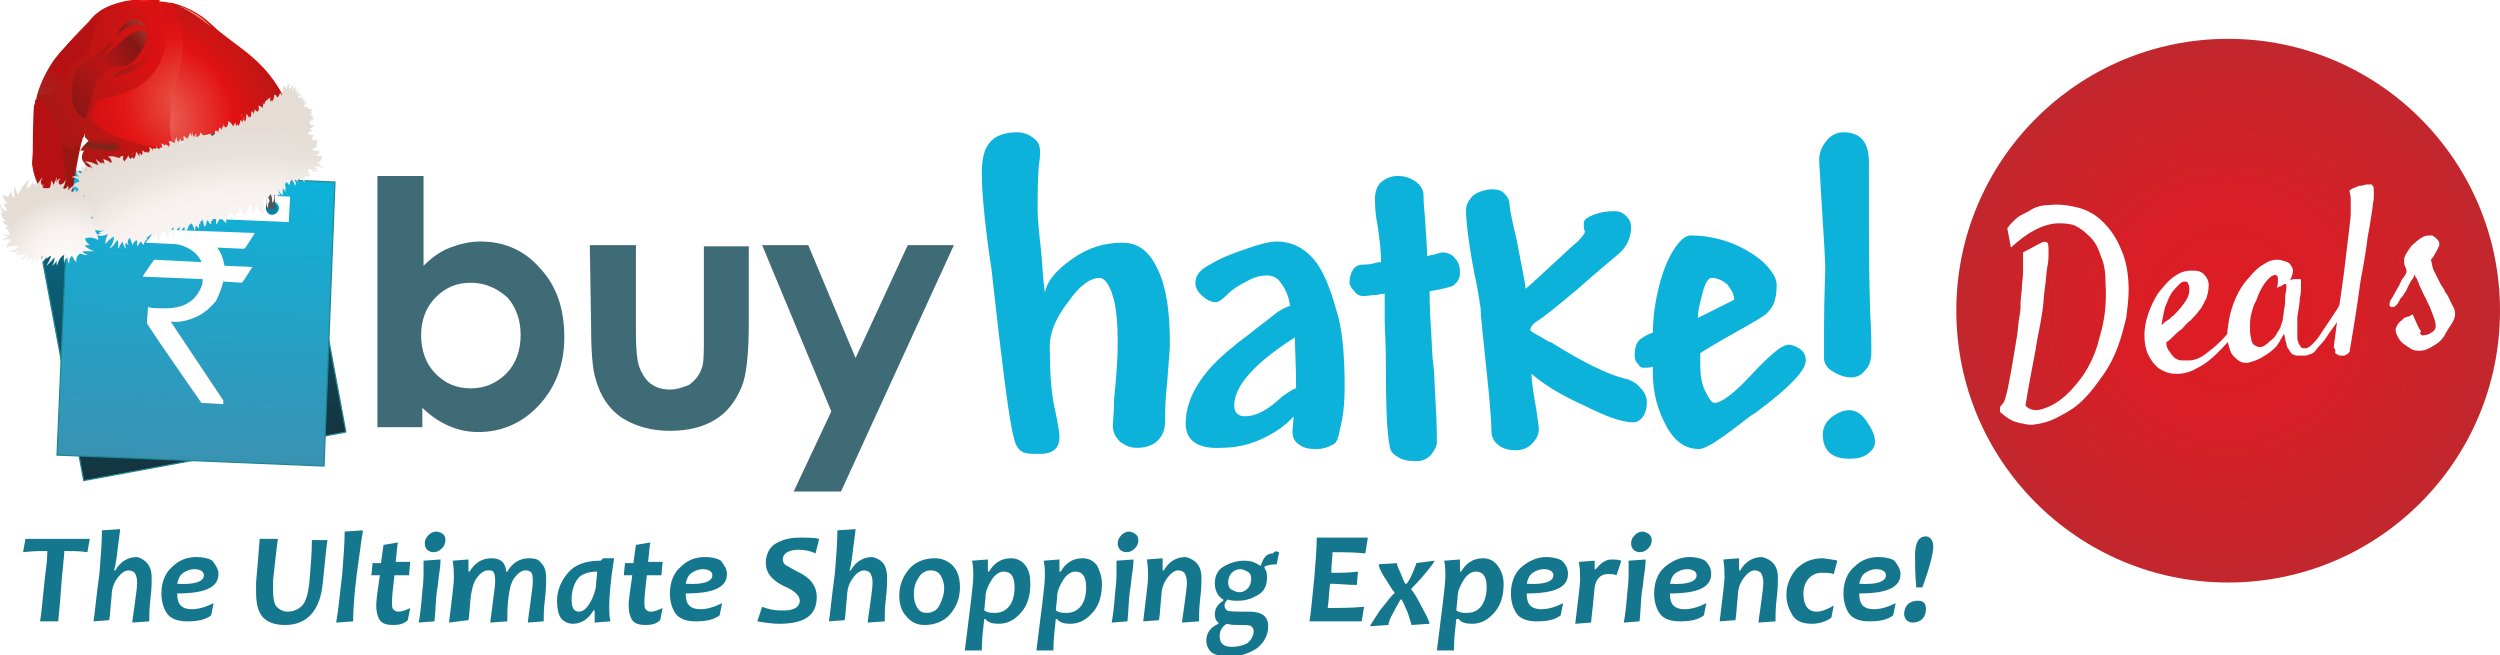 <svg xmlns="http://www.w3.org/2000/svg" version="1.1" id="Layer_1" x="0" y="0" width="206" height="54" viewBox="0 0 206 54" xml:space="preserve"><style>.s0{fill:#0DB2DB;}.s1{fill:#3F6B77;}.s2{fill:#FFF;}.s3{fill:#0081A5;}.s4{opacity:0.6;}.s5{fill:none;stroke-width:0;stroke:#0075A8;}.s6{fill:none;stroke-width:0.7;stroke:#555;}.s7{fill:none;}.s8{fill:#14778D;}.s9{stop-color:#E21113;}.s10{stop-color:#961914;}.s11{stop-color:#EB6B5D;}.s12{stop-color:#831714;}.s13{stop-color:#B91514;}.s14{stop-color:#5E1814;}.s15{stop-color:#CF1514;}.s16{stop-color:#943932;}.s17{stop-color:#B51113;}.s18{stop-color:#B71714;}.s19{stop-color:#A81814;}.s20{stop-color:#DC1113;}.s21{stop-color:#971914;}.s22{stop-color:#981914;}.s23{stop-color:#991914;}.s24{stop-color:#9A1914;}.s25{stop-color:#9B1914;}.s26{stop-color:#9C1914;}.s27{stop-color:#9D1914;}.s28{stop-color:#9E1914;}.s29{stop-color:#9F1914;}.s30{stop-color:#9F1814;}.s31{stop-color:#A01814;}.s32{stop-color:#A11814;}.s33{stop-color:#A21814;}.s34{stop-color:#A31814;}.s35{stop-color:#A41814;}.s36{stop-color:#A51814;}.s37{stop-color:#A61814;}.s38{stop-color:#A71814;}.s39{stop-color:#FFFFFD;}.s40{stop-color:#FAF6F4;}.s41{stop-color:#F6F1EE;}.s42{stop-color:#E9E2DC;}.s43{stop-color:#E4DCD5;}</style><path d="M91.7 35.1c0-0.4 0.1-1.1 0.1-2.2 0.2-1.9 0.3-3.5 0.3-4.6 0-1.6-0.1-2.9-0.4-3.9 -0.3-1-0.7-1.5-1.1-1.5 -0.8 0-1.7 0.7-2.6 2 -1 1.3-1.5 2.5-1.5 3.6 0 2 0.1 3.8 0.4 5.1 0.3 1.4 0.4 2.1 0.4 2.4 0 0.9-0.5 1.4-1.6 1.4 -0.6 0-1 0-1.3-0.1 -0.3-0.1-0.5-0.3-0.7-0.7 -0.4-1-0.8-4.1-1.4-9.1 -0.1-0.9-0.3-2.7-0.6-5.3 -0.6-3.9-0.8-6.6-0.8-7.9 0-1.2 0.2-2.1 0.7-2.6 0.4-0.5 1.2-0.8 2.2-0.8 0.6 0 1 0.2 1.4 0.5 0.4 0.3 0.5 0.7 0.5 1.1 0 0.2 0 0.6-0.1 1.1 -0.1 1.3-0.1 2.5-0.1 3.7 0 0.6 0.1 1.8 0.3 3.5 0.1 1.5 0.2 2.6 0.3 3.3 0.2-1 1-1.9 2.3-2.8 1.3-0.9 2.6-1.3 4.1-1.3 1.3 0 2.2 0.7 2.9 2.2 0.7 1.4 1 3.5 1 6.2 0 0.4-0.1 1.3-0.2 2.8C96 33 96 34.1 96 34.7c0 0.7-0.2 1.2-0.6 1.6 -0.4 0.4-1 0.6-1.7 0.6 -0.6 0-1-0.2-1.4-0.5C91.9 36 91.7 35.6 91.7 35.1zM97.7 34.9c0-2.1 1.3-4.3 4-6.4 0.3-0.3 0.8-0.6 1.4-1.1 0.6-0.5 1.2-0.9 1.8-1.4 0.6-0.5 1.1-0.7 1.4-0.8 -0.1-0.8-0.4-1.4-0.7-1.8 -0.3-0.5-0.7-0.7-1.2-0.7 -0.5 0-1 0.1-1.7 0.5 -0.6 0.3-1.1 0.6-1.5 1 -0.5 0.5-0.8 0.7-1 0.7 -0.4 0-0.8-0.2-1.1-0.5 -0.4-0.3-0.6-0.7-0.6-1.1 0-0.6 0.4-1.1 1.2-1.5 0.8-0.5 1.8-0.9 3-1.3 1.1-0.4 2-0.6 2.5-0.6 1.2 0 2.2 0.5 3 1.4 0.8 0.9 1.4 2.4 1.9 4.2 0.5 1.5 0.7 3.7 0.7 6.4 0 1.2-0.1 2.4-0.4 3.5 -0.1 0.7-0.3 1.1-0.5 1.2 -0.2 0.1-0.4 0.2-0.7 0.3 -0.3 0.1-0.6 0.1-0.8 0.1 -0.6 0-1-0.1-1.4-0.4 -0.4-0.3-0.5-0.6-0.5-1.1l0.1-1.2c-0.7 0.8-1.6 1.4-2.7 1.9 -1.1 0.5-2.2 0.7-3.3 0.7C98.7 37 97.7 36.3 97.7 34.9zM106.7 27.8c-3.3 2.1-5 4-5 5.6 0 0.6 0.3 0.9 0.9 0.9 0.9 0 1.8-0.5 2.8-1.4 0.2-0.2 0.5-0.4 0.8-0.6 0.3-0.2 0.5-0.3 0.6-0.3v0C106.8 30.2 106.7 28.7 106.7 27.8zM114.1 24.2c-0.1 0-0.3 0-0.6 0.1 -0.5 0-0.9 0.1-1.1 0.1 -0.3 0-0.6-0.1-0.8-0.4 -0.2-0.2-0.4-0.5-0.4-0.7 0-0.4 0.1-0.8 0.3-1.1 0.2-0.3 0.5-0.4 0.9-0.4 0.2 0 0.4 0 0.8-0.1 0.3-0.1 0.5-0.1 0.6-0.1 0-0.8-0.1-1.8-0.3-3.1 -0.2-1-0.2-1.7-0.2-2.2 0-0.5 0.2-1 0.5-1.3 0.4-0.3 0.8-0.5 1.4-0.5 0.6 0 1.1 0.2 1.5 0.5 0.4 0.3 0.6 0.7 0.6 1.1 0 0.2 0 0.7 0.1 1.6 0.1 1.6 0.2 2.8 0.2 3.4 0.1 0 0.3-0.1 0.5-0.1 0.3-0.1 0.6-0.2 0.8-0.2 0.4 0 0.8 0.2 1 0.5 0.3 0.3 0.4 0.7 0.4 1.1 0 0.2 0 0.4-0.1 0.6 -0.1 0.2-0.2 0.3-0.4 0.5 -0.1 0.1-0.8 0.3-2 0.5 0 0.4 0 1.4 0.1 2.9 0.1 1.5 0.1 2.5 0.2 3.1 0.1 0.6 0.1 1.7 0.2 3.3 0.1 1.7 0.1 2.7 0.1 3.1 0 0.4-0.2 0.7-0.5 1.1 -0.4 0.4-0.8 0.5-1.2 0.5 -0.7 0-1.2-0.1-1.6-0.4 -0.2-0.1-0.4-0.3-0.5-0.5 -0.1-0.2-0.2-0.9-0.3-2.1 -0.1-1.9-0.1-3.5-0.1-4.5 0-0.6 0-1.9-0.1-3.9C114.1 25.1 114.1 24.4 114.1 24.2zM126.2 30.8c0 0.8 0.2 1.8 0.4 3 0.1 0.8 0.2 1.3 0.2 1.6 0 0.4-0.2 0.8-0.6 1.2 -0.4 0.4-0.9 0.5-1.3 0.5 -0.5 0-1-0.1-1.4-0.4 -0.4-0.3-0.6-0.7-0.6-1.1 0-0.5-0.1-2.2-0.4-5 -0.3-2.9-0.5-4.6-0.5-5.2 -0.1-0.6-0.2-1.5-0.5-2.8 -0.5-2.6-0.7-4.4-0.7-5.3 0-0.4 0.2-0.8 0.6-1.2 0.4-0.3 1-0.5 1.6-0.5 0.4 0 0.8 0.1 1 0.4 0.3 0.3 0.4 0.6 0.4 1 0 0.2 0.2 1.2 0.6 2.9 0.4 2.2 0.7 3.4 0.7 3.9 0.4-0.3 1-0.9 2.1-1.9 1-0.9 1.7-1.6 2.2-2 0.4-0.4 0.6-0.7 0.6-0.8 -0.1-0.2-0.1-0.5-0.1-0.7 0-0.3 0.3-0.5 0.8-0.7 0.5-0.2 1.1-0.3 1.7-0.3 0.4 0 0.7 0.1 1 0.4 0.3 0.3 0.4 0.6 0.4 0.9 0 0.8-0.3 1.6-1 2.2 -0.6 0.5-1.8 1.5-3.5 3 -1.8 1.5-2.8 2.3-3 2.4 -0.5 0.3-0.8 0.6-0.8 0.9 0 0.1 0.4 0.3 1.1 0.7 0.3 0.2 0.5 0.3 0.6 0.3 2.7 1.7 4.8 2.7 6.1 3 0.5 0.1 1 0.4 1.3 0.8 0.4 0.4 0.5 0.8 0.5 1.2 0 0.4-0.1 0.8-0.3 1.1 -0.2 0.3-0.5 0.5-0.8 0.5 -1 0-2.3-0.5-4.1-1.4C128.5 32.5 127.1 31.6 126.2 30.8zM148.8 29.7c0 0.8-1.3 2.2-4 4.2 -0.1 0.1-0.3 0.2-0.6 0.4 -2.3 1.8-3.6 2.7-4.2 2.7 -1.1 0-2-0.6-2.7-1.9 -0.7-1.3-1.1-2.7-1.1-4.3v-0.6c-0.2 0.1-0.4 0.1-0.8 0.1 -0.2 0-0.3-0.1-0.5-0.4 -0.2-0.2-0.2-0.5-0.2-0.7 0-0.5 0.1-0.8 0.3-1.1 0.2-0.2 0.6-0.5 1.2-0.7 0-1.3 0.2-2.6 0.5-3.8 0.3-1.2 0.7-2.2 1.2-3 0.5-0.8 1-1.2 1.4-1.2 1.1 0 2.2 0.2 3.3 0.6 1 0.4 1.9 0.9 2.7 1.6 0.7 0.7 1.1 1.3 1.1 1.9 0 0.6-0.1 1.1-0.2 1.4 -0.1 0.3-0.3 0.6-0.6 0.9 -0.3 0.3-1.2 0.8-2.8 1.7 -1.6 0.9-2.4 1.4-2.7 1.6v0.9c0 0.9 0.1 1.6 0.4 2.2 0.3 0.6 0.5 1 0.8 1 0.5 0 1.5-0.7 2.9-2.2 1.1-1.2 1.9-1.9 2.3-2.2 0.4-0.3 0.7-0.4 1-0.4C148.3 28.6 148.8 29 148.8 29.7zM141 22.9c-0.2 0-0.5 0.4-0.7 1.2 -0.2 0.8-0.4 1.5-0.4 2.1 0.2-0.1 0.6-0.3 1.2-0.6 1-0.5 1.6-0.8 1.8-0.9 0-0.4-0.2-0.8-0.6-1.3C141.9 23.1 141.5 22.9 141 22.9zM154.2 28.9c0 0.7-0.1 1.2-0.5 1.6 -0.3 0.4-0.7 0.6-1.2 0.6 -0.5 0-1-0.2-1.5-0.5 -0.5-0.3-0.7-0.7-0.7-1.1 0-0.2 0-1 0-2.4 0-2.6 0.1-4.2 0.1-4.9 0-0.7-0.1-2.5-0.3-5.5 -0.1-2-0.2-3.2-0.2-3.5 0-0.6 0.2-1.1 0.6-1.6 0.4-0.5 0.9-0.7 1.4-0.7 1.4 0 2.1 0.8 2.1 2.5 0 0.1 0 0.4 0 0.8 0 1.5 0 2.9 0 4 0 1.7 0 4.2 0.1 7.5C154.2 27.4 154.2 28.5 154.2 28.9zM150.2 35.8c0-0.5 0.2-1 0.7-1.4s1-0.6 1.5-0.6c0.5 0 1 0.3 1.4 0.9 0.4 0.6 0.7 1.1 0.7 1.7 0 0.4-0.2 0.7-0.6 1 -0.4 0.3-0.9 0.4-1.5 0.4C150.9 37.8 150.2 37.1 150.2 35.8z" fill="#0DB2DB"/><path d="M34.9 14.5v7.4c0.7-0.7 1.4-1.2 2.2-1.5 0.8-0.3 1.6-0.5 2.5-0.5 1.9 0 3.6 0.7 4.9 2.2 1.4 1.5 2 3.4 2 5.7 0 2.2-0.7 4.1-2.1 5.6 -1.4 1.5-3.1 2.2-5 2.2 -0.9 0-1.7-0.2-2.4-0.5 -0.7-0.3-1.5-0.8-2.2-1.5v1.6h-3.7V14.5L34.9 14.5 34.9 14.5zM38.8 23.3c-1.2 0-2.1 0.4-2.9 1.2 -0.8 0.8-1.2 1.9-1.2 3.1 0 1.3 0.4 2.4 1.2 3.2 0.8 0.8 1.7 1.2 2.9 1.2 1.1 0 2.1-0.4 2.9-1.2 0.8-0.8 1.2-1.9 1.2-3.2 0-1.3-0.4-2.3-1.1-3.1C40.9 23.7 39.9 23.3 38.8 23.3zM48.6 20.2h3.8v7.2c0 1.4 0.1 2.4 0.3 2.9 0.2 0.5 0.5 1 0.9 1.3 0.4 0.3 0.9 0.5 1.6 0.5 0.6 0 1.1-0.2 1.6-0.4 0.4-0.3 0.8-0.7 1-1.3 0.2-0.4 0.2-1.3 0.2-2.8v-7.3h3.7v6.3c0 2.6-0.2 4.4-0.6 5.3 -0.5 1.2-1.2 2.1-2.2 2.7 -1 0.6-2.2 0.9-3.7 0.9 -1.6 0-2.9-0.4-4-1.1 -1-0.7-1.7-1.7-2.1-3.1 -0.3-0.9-0.4-2.5-0.4-4.9L48.6 20.2 48.6 20.2zM62.8 20.2h3.8l3.9 9.3 4.3-9.3h3.8l-9.3 20.3h-3.9l3.1-6.6L62.8 20.2z" fill="#3F6B77"/><linearGradient id="SVGID_1_" gradientUnits="userSpaceOnUse" x1="117.3" y1="-46.1" x2="117.3" y2="-22.7" gradientTransform="matrix(0.983 -0.183 -0.183 -0.983 -106.042 13.671)"><stop offset="0" stop-color="#143440"/><stop offset="1" stop-color="#076F8A"/></linearGradient><polygon points="28.5 35.6 6.9 39.6 2.6 16.6 24.2 12.5 " style="fill:url(#SVGID_1_);stroke-width:0.1;stroke:#1F8691"/><path d="M10.6 19.6l8-1.5 0 0c-0.3 0.9-0.5 1.4-0.6 1.5L16 20.1c0.4 0.3 0.7 0.8 0.9 1.3l2.3-0.4c0 0 0 0 0 0 -0.4 1-0.5 1.5-0.5 1.5l-1.5 0.3c0 0.4 0 1-0.3 1.7 -0.3 0.7-0.7 1.2-1.1 1.5 -0.7 0.6-1.4 0.9-2.1 1l0 0c0 0.1 0.2 0.3 0.7 0.7l5 4.7 0 0.3c0 0 0 0 0 0L17.6 33c-3.9-3.6-5.9-5.4-5.9-5.4l-0.2-1.3 0-0.1c0.3 0 0.6 0 1-0.1 1.8-0.3 2.7-1.2 2.9-2.6 0-0.2 0-0.4 0-0.6l-4.8 0.9c0 0 0 0 0 0 0.4-1 0.6-1.4 0.6-1.5l3.8-0.7 0 0c-0.3-0.5-0.8-0.8-1.5-0.9 -0.5-0.1-0.9-0.1-1.2 0l-2.1 0.4 0-0.1C10.4 20.1 10.6 19.6 10.6 19.6z" fill="#FFF"/><circle cx="8" cy="17.9" r="0.5" fill="#0081A5"/><path d="M20.2 15.7c0.1 0.3-0.1 0.6-0.4 0.6 -0.3 0.1-0.6-0.1-0.6-0.4 -0.1-0.3 0.1-0.6 0.4-0.6C19.8 15.2 20.1 15.4 20.2 15.7z" fill="#0081A5"/><defs><path id="SVGID_2_" d="M8.5 17.9c0.1 0.3-0.1 0.5-0.4 0.6 -0.3 0.1-0.5-0.1-0.6-0.4 -0.1-0.3 0.1-0.5 0.4-0.6C8.2 17.4 8.5 17.6 8.5 17.9zM19.5 15.3c-0.3 0.1-0.5 0.3-0.4 0.6 0.1 0.3 0.3 0.5 0.6 0.4 0.3-0.1 0.5-0.3 0.4-0.6C20.1 15.4 19.8 15.2 19.5 15.3z"/></defs><clipPath id="SVGID_3_"/><image width="18" height="9" transform="matrix(0.945 0 0 0.889 5.627 12.835)" opacity="0.6"/><path d="M6.7 17.1l0.4 2 14.2-2.6 -0.4-2L6.7 17.1zM8.1 18.4c-0.3 0.1-0.5-0.1-0.6-0.4 -0.1-0.3 0.1-0.5 0.4-0.6 0.3-0.1 0.5 0.1 0.6 0.4C8.6 18.1 8.4 18.4 8.1 18.4zM19.7 16.3c-0.3 0.1-0.6-0.1-0.6-0.4 -0.1-0.3 0.1-0.6 0.4-0.6 0.3-0.1 0.6 0.1 0.6 0.4C20.2 16 20 16.3 19.7 16.3z" fill="#FFF"/><path d="M6.7 17.1l0.4 2 14.2-2.6 -0.4-2L6.7 17.1zM8.1 18.4c-0.3 0.1-0.5-0.1-0.6-0.4 -0.1-0.3 0.1-0.5 0.4-0.6 0.3-0.1 0.5 0.1 0.6 0.4C8.6 18.1 8.4 18.4 8.1 18.4zM19.7 16.3c-0.3 0.1-0.6-0.1-0.6-0.4 -0.1-0.3 0.1-0.6 0.4-0.6 0.3-0.1 0.6 0.1 0.6 0.4C20.2 16 20 16.3 19.7 16.3z" class="s5"/><path id="SVGID_4_" d="M8.5 17.9c0.1 0.3-0.1 0.5-0.4 0.6 -0.3 0.1-0.5-0.1-0.6-0.4 -0.1-0.3 0.1-0.5 0.4-0.6C8.2 17.4 8.5 17.6 8.5 17.9zM19.5 15.3c-0.3 0.1-0.5 0.3-0.4 0.6 0.1 0.3 0.3 0.5 0.6 0.4 0.3-0.1 0.5-0.3 0.4-0.6C20.1 15.4 19.8 15.2 19.5 15.3z" class="s5"/><path d="M8 18c0 0-1.6-8.7 4.2-9.8 5.8-1.1 7.4 7.7 7.4 7.7" class="s6"/><linearGradient id="SVGID_5_" gradientUnits="userSpaceOnUse" x1="116.8" y1="-38.6" x2="116.8" y2="-15.1" gradientTransform="matrix(0.999 4.110000e-002 4.110000e-002 -0.999 -99.398 -5.346)"><stop offset="0" stop-color="#3A92B2"/><stop offset="1" stop-color="#0DB2DB"/></linearGradient><polygon points="26.7 38.4 4.7 37.5 5.7 14.1 27.6 15 " style="fill:url(#SVGID_5_);stroke-width:0.1;stroke:#1F8691"/><path d="M12.8 18.9l8.2 0.3v0c-0.5 0.8-0.8 1.3-0.9 1.3l-2.2-0.1c0.3 0.4 0.5 0.9 0.6 1.5l2.3 0.1c0 0 0 0 0 0 -0.6 0.9-0.8 1.3-0.9 1.3l-1.5-0.1c-0.1 0.4-0.3 1-0.6 1.6 -0.5 0.6-1 1-1.4 1.2 -0.8 0.4-1.6 0.6-2.3 0.5l0 0c0 0.1 0.2 0.3 0.5 0.8l3.8 5.7 0 0.3c0 0 0 0 0 0l-1.8-0.1c-3-4.3-4.5-6.5-4.5-6.6l0.1-1.3 0 0c0.3 0.1 0.6 0.1 1 0.1 1.8 0.1 2.9-0.5 3.4-1.8 0.1-0.2 0.1-0.4 0.1-0.6l-4.9-0.2c0 0 0 0 0-0.1 0.6-0.9 0.9-1.3 0.9-1.3l3.9 0.2v0c-0.2-0.5-0.6-0.9-1.2-1.2 -0.4-0.2-0.8-0.3-1.2-0.3l-2.2-0.1 0 0C12.5 19.4 12.8 18.9 12.8 18.9z" fill="#FFF"/><circle cx="10.6" cy="16.7" r="0.5" fill="#0081A5"/><circle cx="22.4" cy="17.2" r="0.5" fill="#0081A5"/><defs><path id="SVGID_6_" d="M11.1 16.7c0 0.3-0.2 0.5-0.5 0.5 -0.3 0-0.5-0.2-0.5-0.5 0-0.3 0.2-0.5 0.5-0.5C10.9 16.2 11.1 16.4 11.1 16.7zM22.4 16.7c-0.3 0-0.5 0.2-0.6 0.5 0 0.3 0.2 0.5 0.5 0.6 0.3 0 0.5-0.2 0.6-0.5C23 16.9 22.7 16.7 22.4 16.7z"/></defs><clipPath id="SVGID_7_"/><image width="18" height="6" transform="matrix(0.945 0 0 0.833 8.627 14.835)" opacity="0.6"/><path d="M9.5 15.6l-0.1 2.1 14.4 0.6 0.1-2.1L9.5 15.6zM10.6 17.2c-0.3 0-0.5-0.2-0.5-0.5 0-0.3 0.2-0.5 0.5-0.5 0.3 0 0.5 0.2 0.5 0.5C11.1 17 10.9 17.2 10.6 17.2zM22.4 17.7c-0.3 0-0.5-0.3-0.5-0.6 0-0.3 0.3-0.5 0.6-0.5 0.3 0 0.5 0.3 0.5 0.6C22.9 17.5 22.7 17.7 22.4 17.7z" fill="#FFF"/><path d="M9.5 15.6l-0.1 2.1 14.4 0.6 0.1-2.1L9.5 15.6zM10.6 17.2c-0.3 0-0.5-0.2-0.5-0.5 0-0.3 0.2-0.5 0.5-0.5 0.3 0 0.5 0.2 0.5 0.5C11.1 17 10.9 17.2 10.6 17.2zM22.4 17.7c-0.3 0-0.5-0.3-0.5-0.6 0-0.3 0.3-0.5 0.6-0.5 0.3 0 0.5 0.3 0.5 0.6C22.9 17.5 22.7 17.7 22.4 17.7z" class="s5"/><path id="SVGID_11_" d="M11.1 16.7c0 0.3-0.2 0.5-0.5 0.5 -0.3 0-0.5-0.2-0.5-0.5 0-0.3 0.2-0.5 0.5-0.5C10.9 16.2 11.1 16.4 11.1 16.7zM22.4 16.7c-0.3 0-0.5 0.2-0.6 0.5 0 0.3 0.2 0.5 0.5 0.6 0.3 0 0.5-0.2 0.6-0.5C23 16.9 22.7 16.7 22.4 16.7z" class="s5"/><path d="M10.6 16.7c0 0 0.4-8.9 6.2-8.6 5.9 0.2 5.5 9.1 5.5 9.1" class="s6"/><radialGradient id="SVGID_8_" cx="284.5" cy="-28.2" r="22.4" gradientTransform="matrix(1 0 0 -1 -100.96 -2.66)" gradientUnits="userSpaceOnUse"><stop offset="0" stop-color="#DE1C24"/><stop offset="0.4" stop-color="#D91E26"/><stop offset="0.8" stop-color="#C9242A"/><stop offset="1" stop-color="#C1272D"/></radialGradient><circle cx="183.6" cy="25.6" r="22.4" fill="url(#SVGID_8_)"/><rect x="164.2" y="16.1" transform="matrix(-0.995 9.859886e-002 -9.859886e-002 -0.995 369.977 33.769)" width="40" height="19.9" fill="none"/><path d="M165 34.1c-0.1-0.1-0.2-0.1-0.2-0.2 0-0.1 0-0.2 0-0.3 0-0.1 0.1-0.2 0.2-0.3 0.1-0.1 0.2-0.3 0.3-0.7s0.2-0.8 0.3-1.4c0.1-0.5 0.2-1.1 0.3-1.7 0.1-0.6 0.2-1.2 0.3-1.8 0.1-0.6 0.1-1.1 0.2-1.6 0.1-0.5 0.1-0.9 0.1-1.2 0-0.4 0.1-0.8 0.1-1.2 0-0.4 0.1-0.8 0.1-1.3 0-0.5 0-1 0-1.6l1.5-0.8c0.2-0.1 0.4-0.1 0.5 0 0.1 0.1 0.1 0.4 0.1 0.9 0 0.2 0 0.6-0.1 1.1 -0.1 0.5-0.1 1.1-0.2 1.7s-0.1 1.3-0.2 1.9c-0.1 0.7-0.2 1.2-0.3 1.7 -0.1 0.5-0.2 1-0.3 1.7 -0.2 1.1-0.5 2.5-0.8 4.4 0.2 0.3 0.6 0.4 1 0.4 0.5-0.1 1.1-0.3 1.8-0.8 0.7-0.5 1.3-1.2 1.9-2 0.6-0.9 1.1-1.9 1.4-3.2 0.4-1.3 0.6-2.7 0.5-4.4 0-0.9-0.1-1.7-0.4-2.3 -0.2-0.7-0.5-1.2-0.9-1.6 -0.4-0.4-0.8-0.7-1.2-0.9 -0.5-0.2-1-0.2-1.5-0.2 -1.3 0.1-2.5 0.8-3.8 2l-0.3-1.6c0.3-0.4 0.6-0.7 1-1 0.4-0.2 0.8-0.4 1.1-0.6 0.4-0.2 0.8-0.3 1.3-0.3 0.8-0.1 1.6 0 2.4 0.2 0.8 0.2 1.5 0.6 2.1 1.2 0.6 0.6 1.1 1.3 1.5 2.3 0.4 0.9 0.6 2 0.6 3.3 0 0.7-0.1 1.5-0.2 2.3 -0.2 0.8-0.4 1.6-0.7 2.4 -0.3 0.8-0.7 1.6-1.2 2.3 -0.5 0.7-1 1.4-1.6 2s-1.2 1-2 1.4c-0.7 0.4-1.4 0.6-2.2 0.7 -0.2 0-0.5 0-0.8-0.1 -0.2 0-0.5-0.1-0.8-0.2C165.7 34.6 165.3 34.4 165 34.1zM185.2 25.7c-0.3 0.6-0.7 1.2-1.1 1.8 -0.4 0.6-0.9 1.1-1.4 1.6 -0.5 0.5-1 0.9-1.6 1.2 -0.5 0.3-1.1 0.5-1.6 0.5 -0.3 0-0.6 0-0.9-0.1 -0.3-0.1-0.7-0.3-0.9-0.5 -0.3-0.3-0.5-0.6-0.7-1 -0.2-0.4-0.3-1-0.3-1.6 0-0.5 0.1-1.1 0.3-1.7 0.2-0.6 0.5-1.2 0.8-1.7 0.4-0.5 0.8-1 1.2-1.3 0.5-0.4 1-0.6 1.5-0.6 0.5 0 0.8 0 1.1 0.3 0.2 0.2 0.4 0.5 0.4 0.9 0 0.4-0.1 0.8-0.2 1.1 -0.2 0.3-0.3 0.7-0.6 1 -0.2 0.3-0.5 0.6-0.7 0.8 -0.3 0.2-0.5 0.5-0.7 0.7 -0.3 0.2-0.5 0.4-0.7 0.6 -0.2 0.2-0.4 0.4-0.6 0.5 0 0.3 0.1 0.6 0.3 0.8 0.1 0.2 0.3 0.4 0.4 0.5 0.2 0.1 0.3 0.2 0.6 0.2 0.2 0 0.4 0 0.6 0 0.4 0 0.9-0.2 1.3-0.5 0.4-0.3 0.9-0.7 1.3-1.1 0.4-0.4 0.8-0.9 1.1-1.3 0.3-0.5 0.6-0.8 0.9-1.2 0.1-0.1 0.2-0.2 0.3-0.2 0.1 0 0.2 0 0.2 0 0.1 0 0.1 0.1 0.1 0.2C185.3 25.4 185.2 25.5 185.2 25.7zM180 23.2c-0.2 0-0.3 0.1-0.5 0.3 -0.2 0.2-0.4 0.4-0.6 0.7 -0.2 0.3-0.3 0.7-0.5 1.1 -0.1 0.4-0.2 0.9-0.3 1.5 0.1-0.1 0.3-0.3 0.5-0.4 0.2-0.1 0.3-0.3 0.5-0.4 0.5-0.5 0.8-0.9 1-1.2 0.2-0.3 0.3-0.6 0.3-0.9 0-0.2 0-0.4-0.1-0.5C180.3 23.2 180.1 23.2 180 23.2zM193.5 25c-0.2 0.3-0.3 0.6-0.6 1 -0.2 0.4-0.5 0.8-0.8 1.2 -0.3 0.4-0.5 0.8-0.8 1.1s-0.5 0.6-0.6 0.7c-0.1 0.1-0.3 0.2-0.4 0.2 -0.2 0.1-0.3 0.1-0.5 0.1 -0.2 0-0.3 0-0.5 0 -0.2 0-0.3-0.1-0.4-0.1 -0.1-0.1-0.2-0.2-0.3-0.4 -0.1-0.1-0.2-0.3-0.2-0.5 -0.1-0.2-0.1-0.5-0.2-0.8 -0.3 0.5-0.5 1-0.9 1.3 -0.3 0.3-0.7 0.5-1 0.7 -0.4 0.2-0.7 0.3-1.1 0.4 -0.2 0-0.4 0-0.6-0.1 -0.2-0.1-0.4-0.3-0.6-0.5s-0.3-0.6-0.4-1c-0.1-0.4-0.1-0.9 0-1.5 0.1-0.8 0.3-1.5 0.6-2.2 0.3-0.7 0.7-1.3 1.1-1.7 0.4-0.5 0.8-0.9 1.2-1.1 0.4-0.3 0.8-0.4 1.1-0.4 0.3 0 0.6 0.1 0.9 0.2 0.2 0.1 0.3 0.3 0.4 0.5 0.1 0.2 0 0.6-0.2 1 0.2-0.1 0.3-0.1 0.4-0.1 0.1 0 0.2 0 0.3 0 0.1 0 0.1 0 0.2 0 0 0 0 0.1 0 0.2 0 0.1 0 0.2 0 0.5 0 0.2 0 0.5-0.1 0.9 0 0.4-0.1 0.9-0.2 1.5 0 0.1 0 0.2 0 0.3 0 0.1 0 0.2 0 0.3 0 0.1 0 0.2 0 0.3 0 0.1 0 0.3 0 0.5 0 0.1 0 0.2 0 0.4 0 0.1 0.1 0.3 0.1 0.4 0.1 0.1 0.1 0.2 0.2 0.3 0.1 0.1 0.2 0.1 0.4 0.1 0.1 0 0.3-0.1 0.5-0.3 0.2-0.2 0.4-0.4 0.6-0.7 0.2-0.3 0.4-0.6 0.6-0.9 0.2-0.3 0.4-0.6 0.6-0.9s0.4-0.6 0.5-0.8 0.3-0.4 0.3-0.5c0.1-0.1 0.2-0.2 0.3-0.2 0.1 0 0.2 0 0.2 0.1 0.1 0.1 0.1 0.2 0.1 0.3C193.8 24.6 193.7 24.8 193.5 25zM188.1 26.4c0-0.3 0.1-0.6 0.1-0.9 0.1-0.3 0.1-0.7 0.1-1 0-0.3 0.1-0.6 0.1-0.8 0-0.2 0-0.3-0.1-0.3 -0.1 0-0.1 0-0.2 0.1 -0.1 0-0.1 0.1-0.2 0.1 -0.1 0-0.2 0.1-0.3 0.1 0.1-0.2 0.1-0.4 0.1-0.5 0-0.1 0-0.2 0-0.3 0-0.1-0.1-0.2-0.1-0.2 -0.2-0.1-0.4 0-0.7 0.3 -0.3 0.3-0.7 0.9-1 1.8 -0.2 0.3-0.3 0.7-0.4 1.1 -0.1 0.4-0.1 0.7-0.1 1.1 0 0.3 0 0.6 0.1 0.9 0 0.2 0.1 0.4 0.2 0.5 0.2 0.1 0.3 0.2 0.5 0.2 0.2 0 0.4-0.1 0.5-0.2 0.2-0.1 0.3-0.3 0.5-0.4 0.2-0.2 0.3-0.3 0.4-0.5 0.1-0.2 0.2-0.3 0.3-0.5C188 26.6 188.1 26.4 188.1 26.4zM192.3 28.6c0.3-2.4 0.6-4.3 0.8-5.8 0.2-1.5 0.3-2.6 0.4-3.3 0.1-0.9 0.2-1.5 0.2-1.9 0-0.2 0-0.5 0-0.7 0-0.2 0-0.4 0-0.6 0-0.2-0.1-0.4-0.1-0.6 0.1-0.1 0.2-0.1 0.3-0.2 0.1 0 0.2-0.1 0.3-0.1 0.1-0.1 0.3-0.1 0.4-0.1 0.1 0 0.3-0.1 0.4-0.1 0.1 0 0.2 0 0.3 0 0.1 0 0.2 0 0.2 0.1 0.1 0.1 0.1 0.2 0.1 0.4 0 0.2 0 0.4 0 0.6 0 0.2-0.1 0.5-0.1 0.8 -0.1 0.6-0.2 1.4-0.4 2.4 -0.1 0.9-0.3 2.1-0.6 3.7 -0.2 1.5-0.5 3.5-0.9 5.8 -0.1 0.1-0.1 0.1-0.2 0.2 -0.1 0-0.2 0.1-0.2 0.1 -0.1 0-0.2 0-0.3 0 -0.1 0-0.2 0-0.3-0.1 -0.1 0-0.2-0.1-0.2-0.2C192.5 28.9 192.4 28.8 192.3 28.6zM199.5 27.6c0.1 0 0.2 0.1 0.3 0 0.1 0 0.2 0 0.4-0.1 0.1-0.1 0.2-0.1 0.3-0.2 0.1-0.1 0.2-0.2 0.2-0.4 0-0.1 0-0.3-0.1-0.6s-0.2-0.5-0.3-0.8c-0.1-0.3-0.3-0.6-0.4-0.9 -0.2-0.3-0.3-0.6-0.4-0.8 -0.1-0.2-0.2-0.4-0.2-0.5 -0.1-0.1-0.1-0.3-0.2-0.4 -0.1-0.1-0.1-0.2-0.1-0.3 -0.1 0.1-0.1 0.3-0.3 0.5 -0.1 0.2-0.3 0.5-0.4 0.8 -0.2 0.3-0.3 0.5-0.5 0.7 -0.1 0.2-0.2 0.4-0.3 0.5 -0.1 0.1-0.2 0.2-0.3 0.2 -0.1 0-0.2 0-0.2 0 -0.1-0.1-0.1-0.1-0.1-0.2 0-0.1 0-0.2 0.1-0.4 0.1-0.1 0.2-0.3 0.3-0.5 0.1-0.2 0.3-0.5 0.4-0.7 0.1-0.2 0.2-0.5 0.4-0.7 0.1-0.2 0.2-0.3 0.2-0.4 0-0.1 0-0.2-0.1-0.4 -0.1-0.2-0.1-0.3-0.1-0.6 0-0.2 0.1-0.4 0.3-0.7 0.2-0.3 0.3-0.5 0.6-0.7 0.2-0.2 0.5-0.4 0.7-0.5 0.2-0.1 0.5-0.1 0.7-0.1 0.2 0.1 0.3 0.2 0.4 0.3 0.1 0.1 0.2 0.2 0.2 0.4 0 0.1 0 0.2-0.1 0.3 0 0.1-0.1 0.2-0.2 0.4 -0.1 0.2-0.2 0.4-0.4 0.6 0.1 0.3 0.1 0.5 0.2 0.8 0.1 0.2 0.2 0.4 0.3 0.6 0.1 0.2 0.2 0.4 0.3 0.6 0.1 0.2 0.3 0.4 0.4 0.7 0.2 0.2 0.3 0.5 0.4 0.7 0.1 0.2 0.2 0.4 0.3 0.6 0.1 0.2 0.1 0.4 0.1 0.5 0 0.2-0.1 0.5-0.3 0.8 -0.2 0.3-0.4 0.6-0.6 1 -0.2 0.3-0.5 0.6-0.9 0.8 -0.3 0.2-0.7 0.4-1.1 0.4 -0.3 0-0.5 0-0.8-0.2s-0.5-0.3-0.7-0.5c-0.2-0.2-0.3-0.4-0.4-0.6 -0.1-0.2-0.1-0.4-0.1-0.5 0.1-0.2 0.1-0.3 0.2-0.4 0.1-0.1 0.1-0.2 0.3-0.3 0 0 0.1-0.1 0.2-0.2 0.1 0 0.1-0.1 0.3-0.1 0.1 0 0.2-0.1 0.4-0.2 0.2 0.4 0.3 0.7 0.4 0.9 0.1 0.2 0.2 0.4 0.3 0.5C199.4 27.4 199.4 27.5 199.5 27.6z" fill="#FFF"/><rect x="1.6" y="43.8" width="185" height="11.7" fill="none"/><path d="M7.4 44.4l-0.2 1.1c-0.7-0.1-1.3-0.1-1.9-0.1 0 0.3-0.1 1.1-0.2 2.2 -0.1 1.4-0.2 2.6-0.3 3.6H3.3c0.1-0.5 0.2-1.7 0.4-3.6 0.1-0.8 0.2-1.5 0.2-2.2 -0.5 0-1.1 0-2 0.1l0.2-1.1H7.4zM12.5 47.6c0 0.3 0 0.9-0.1 1.7s-0.1 1.5-0.1 1.9l-1.4 0.1c0-0.2 0.1-0.7 0.2-1.5 0.1-0.8 0.2-1.4 0.2-1.8 0-0.4-0.1-0.6-0.2-0.8 -0.1-0.1-0.3-0.2-0.5-0.2 -0.3 0-0.6 0.2-0.9 0.6 -0.3 0.4-0.5 0.9-0.5 1.5 -0.1 0.8-0.1 1.4-0.2 2l-1.3 0.1c0.1-0.5 0.2-1.8 0.5-4 0.1-1.3 0.2-2.5 0.2-3.5l1.5-0.1c0 0.2-0.1 0.7-0.2 1.6s-0.2 1.5-0.3 1.8h0.1c0.4-0.7 1-1.1 1.8-1.1C12 46.1 12.5 46.6 12.5 47.6zM18 47.3c0 1.1-1.1 1.6-3.4 1.6 0 0.5 0.1 0.8 0.3 1 0.2 0.2 0.5 0.3 0.9 0.3 0.6 0 1.2-0.2 1.8-0.5l-0.2 1c-0.5 0.4-1.2 0.5-2 0.5 -0.7 0-1.3-0.2-1.6-0.6 -0.3-0.4-0.5-1-0.5-1.7 0-0.9 0.3-1.7 0.9-2.2 0.6-0.6 1.3-0.8 2-0.8 0.5 0 1 0.1 1.3 0.3C17.8 46.6 18 46.9 18 47.3zM16.8 47.4c0-0.3-0.3-0.5-0.8-0.5 -0.3 0-0.6 0.1-0.9 0.3 -0.3 0.2-0.4 0.5-0.5 0.9C16.1 48.2 16.8 47.9 16.8 47.4zM27 44.4c-0.1 0.5-0.2 1.7-0.4 3.6 -0.2 2.3-1.3 3.5-3.1 3.5 -0.8 0-1.4-0.2-1.8-0.6s-0.6-1.1-0.6-2.1c0-0.2 0-0.5 0-0.8 0.1-1.1 0.2-2.3 0.3-3.6h1.5c-0.1 0.6-0.2 1.7-0.4 3.4 0 0.3 0 0.6 0 0.9 0 0.6 0.1 1.1 0.3 1.3 0.2 0.2 0.5 0.4 0.9 0.4 0.5 0 0.9-0.2 1.2-0.5s0.5-1 0.6-2c0.1-1.2 0.2-2.3 0.2-3.4H27zM29.9 43.7c0 0.2-0.1 0.6-0.2 1.4 -0.1 0.7-0.2 1.5-0.3 2.2 -0.2 1.6-0.3 2.9-0.3 3.9l-1.4 0.1c0-0.1 0.1-0.5 0.2-1.4 0.1-0.8 0.2-1.7 0.3-2.6 0.1-1.4 0.2-2.5 0.2-3.5L29.9 43.7zM33.8 46.3l-0.1 1.1c-0.5 0-0.9 0-1.2 0 -0.1 1-0.2 1.7-0.2 2.1 0 0.4 0 0.6 0.1 0.7s0.2 0.2 0.4 0.2c0.3 0 0.6-0.1 1-0.3l-0.2 1c-0.3 0.3-0.7 0.4-1.2 0.4 -0.5 0-0.9-0.1-1.1-0.4s-0.3-0.7-0.3-1.2c0-0.4 0.1-1.2 0.3-2.5 -0.2 0-0.4 0-0.7 0l0.1-1c0.3 0 0.5 0 0.7 0 0-0.2 0.1-0.7 0.2-1.5l1.2-0.2c-0.1 0.3-0.1 0.9-0.2 1.6C32.8 46.3 33.2 46.3 33.8 46.3zM36.3 46.1c0 0.1 0 0.5-0.1 1.1 -0.1 0.6-0.1 1.1-0.2 1.5 -0.1 0.7-0.1 1.6-0.2 2.5l-1.3 0.1c0.1-0.5 0.2-1.3 0.3-2.6 0.1-0.7 0.1-1.3 0.1-1.9 0-0.2 0-0.4 0-0.6L36.3 46.1zM36.7 44.5c0 0.3-0.1 0.5-0.3 0.7 -0.2 0.2-0.4 0.3-0.7 0.3 -0.2 0-0.4-0.1-0.5-0.2C35.1 45.2 35 45 35 44.8c0-0.3 0.1-0.5 0.3-0.7s0.4-0.3 0.7-0.3C36.5 43.9 36.7 44.1 36.7 44.5zM45 47.6c0 0.4 0 1-0.1 1.8s-0.1 1.4-0.1 1.8l-1.3 0.1c0-0.2 0.1-0.8 0.2-1.6 0.1-0.8 0.2-1.4 0.2-1.7 0-0.4 0-0.6-0.1-0.8 -0.1-0.1-0.2-0.2-0.5-0.2 -0.3 0-0.6 0.2-0.9 0.6s-0.4 0.9-0.5 1.6c-0.1 0.8-0.1 1.5-0.1 2l-1.4 0.1c0-0.2 0.1-0.7 0.2-1.6s0.2-1.4 0.2-1.7c0-0.4 0-0.6-0.1-0.8s-0.2-0.2-0.5-0.2c-0.3 0-0.6 0.2-0.9 0.6 -0.3 0.4-0.4 0.9-0.5 1.5 -0.1 0.8-0.1 1.5-0.2 2L37 51.3c0.2-1.8 0.4-3.1 0.4-3.7 0-0.4 0-0.8-0.1-1.4l1.3-0.1c0 0.3 0 0.6 0 1h0.1c0.4-0.7 1-1.1 1.8-1.1 0.4 0 0.7 0.1 0.9 0.3 0.2 0.2 0.3 0.5 0.3 0.8h0.1c0.4-0.7 1-1.1 1.8-1.1 0.5 0 0.8 0.1 1 0.4C44.9 46.7 45 47.1 45 47.6zM50.6 46c-0.3 1.9-0.4 3.2-0.4 4 0 0.4 0 0.8 0.1 1.2l-1.3 0.1c0-0.3 0-0.6 0-1h-0.1c-0.4 0.7-1 1.1-1.7 1.1 -0.4 0-0.8-0.2-1-0.5s-0.3-0.8-0.3-1.4c0-0.8 0.3-1.6 0.9-2.3 0.6-0.7 1.5-1 2.7-1l0.2-0.2L50.6 46zM49.2 47.1c-0.7 0-1.3 0.2-1.6 0.6 -0.3 0.4-0.5 1-0.5 1.7 0 0.7 0.2 1 0.6 1 0.3 0 0.6-0.2 0.9-0.7s0.4-0.9 0.5-1.3C49.1 48 49.2 47.5 49.2 47.1zM54.6 46.3l-0.1 1.1c-0.5 0-0.9 0-1.2 0 -0.1 1-0.2 1.7-0.2 2.1 0 0.4 0 0.6 0.1 0.7s0.2 0.2 0.4 0.2c0.3 0 0.6-0.1 1-0.3l-0.2 1c-0.3 0.3-0.7 0.4-1.2 0.4 -0.5 0-0.9-0.1-1.1-0.4s-0.3-0.7-0.3-1.2c0-0.4 0.1-1.2 0.3-2.5 -0.2 0-0.4 0-0.7 0l0.1-1c0.3 0 0.5 0 0.7 0 0-0.2 0.1-0.7 0.2-1.5l1.2-0.2c-0.1 0.3-0.1 0.9-0.2 1.6C53.6 46.3 54 46.3 54.6 46.3zM59.9 47.3c0 1.1-1.1 1.6-3.4 1.6 0 0.5 0.1 0.8 0.3 1 0.2 0.2 0.5 0.3 0.9 0.3 0.6 0 1.2-0.2 1.8-0.5l-0.2 1c-0.5 0.4-1.2 0.5-2 0.5 -0.7 0-1.3-0.2-1.6-0.6 -0.3-0.4-0.5-1-0.5-1.7 0-0.9 0.3-1.7 0.9-2.2 0.6-0.6 1.3-0.8 2-0.8 0.5 0 1 0.1 1.3 0.3C59.7 46.6 59.9 46.9 59.9 47.3zM58.7 47.4c0-0.3-0.3-0.5-0.8-0.5 -0.3 0-0.6 0.1-0.9 0.3 -0.3 0.2-0.4 0.5-0.5 0.9C58 48.2 58.7 47.9 58.7 47.4zM67.5 44.4l-0.3 1.2c-0.4-0.2-0.9-0.3-1.4-0.3 -0.8 0-1.3 0.3-1.3 0.8 0 0.2 0.1 0.4 0.3 0.5 0.2 0.1 0.5 0.3 0.9 0.5 1.1 0.5 1.6 1.2 1.6 2.1 0 1.5-1 2.2-3.1 2.2 -0.6 0-1.2-0.1-1.8-0.2l0.4-1.2c0.5 0.2 1 0.3 1.5 0.3 0.5 0 0.8 0 1-0.1 0.4-0.1 0.6-0.4 0.6-0.7 0-0.2-0.1-0.4-0.3-0.6 -0.2-0.2-0.5-0.4-1-0.6 -1-0.5-1.5-1.1-1.5-1.9 0-0.7 0.3-1.3 0.8-1.6 0.5-0.3 1.2-0.5 1.9-0.5C66.5 44.3 67.1 44.3 67.5 44.4zM73.1 47.6c0 0.3 0 0.9-0.1 1.7s-0.1 1.5-0.1 1.9l-1.4 0.1c0-0.2 0.1-0.7 0.2-1.5 0.1-0.8 0.2-1.4 0.2-1.8 0-0.4-0.1-0.6-0.2-0.8 -0.1-0.1-0.3-0.2-0.5-0.2 -0.3 0-0.6 0.2-0.9 0.6 -0.3 0.4-0.5 0.9-0.5 1.5 -0.1 0.8-0.1 1.4-0.2 2l-1.3 0.1c0.1-0.5 0.2-1.8 0.5-4 0.1-1.3 0.2-2.5 0.2-3.5l1.5-0.1c0 0.2-0.1 0.7-0.2 1.6s-0.2 1.5-0.3 1.8h0.1c0.4-0.7 1-1.1 1.8-1.1C72.7 46.1 73.1 46.6 73.1 47.6zM79.1 48.4c0 0.9-0.3 1.6-0.8 2.2 -0.5 0.6-1.3 0.9-2.1 0.9 -0.6 0-1.1-0.2-1.5-0.7 -0.4-0.4-0.6-1-0.6-1.7 0-0.9 0.3-1.6 0.8-2.2 0.5-0.6 1.3-0.9 2.1-0.9 0.6 0 1.1 0.2 1.5 0.6S79.1 47.6 79.1 48.4zM77.8 48.5c0-0.4-0.1-0.8-0.3-1.1S77 47 76.7 47c-0.4 0-0.8 0.2-1 0.6 -0.3 0.4-0.4 0.9-0.4 1.4 0 0.4 0.1 0.8 0.3 1.1s0.4 0.4 0.8 0.4c0.4 0 0.8-0.2 1-0.6C77.6 49.5 77.8 49 77.8 48.5zM84.9 48.1c0 0.9-0.2 1.7-0.7 2.3s-1.1 1-1.9 1c-0.5 0-0.9-0.1-1.1-0.4h-0.1c-0.1 0.9-0.2 1.7-0.2 2.6l-1.4 0c0.4-3.3 0.7-5.3 0.7-6.2 0-0.3 0-0.7-0.1-1.2l1.3-0.1c0 0.3 0 0.6 0 1h0.1c0.4-0.7 1-1.1 1.8-1.1 0.5 0 0.9 0.2 1.2 0.6C84.8 47 84.9 47.5 84.9 48.1zM83.6 48.4c0-0.9-0.3-1.3-0.9-1.3 -0.3 0-0.7 0.2-1 0.7 -0.3 0.5-0.5 0.9-0.5 1.5l-0.1 1c0.3 0.2 0.5 0.2 0.9 0.2 0.5 0 0.9-0.2 1.2-0.6S83.6 48.9 83.6 48.4zM90.8 48.1c0 0.9-0.2 1.7-0.7 2.3s-1.1 1-1.9 1c-0.5 0-0.9-0.1-1.1-0.4h-0.1c-0.1 0.9-0.2 1.7-0.2 2.6l-1.4 0c0.4-3.3 0.7-5.3 0.7-6.2 0-0.3 0-0.7-0.1-1.2l1.3-0.1c0 0.3 0 0.6 0 1h0.1c0.4-0.7 1-1.1 1.8-1.1 0.5 0 0.9 0.2 1.2 0.6C90.6 47 90.8 47.5 90.8 48.1zM89.5 48.4c0-0.9-0.3-1.3-0.9-1.3 -0.3 0-0.7 0.2-1 0.7 -0.3 0.5-0.5 0.9-0.5 1.5l-0.1 1c0.3 0.2 0.5 0.2 0.9 0.2 0.5 0 0.9-0.2 1.2-0.6S89.5 48.9 89.5 48.4zM93.4 46.1c0 0.1 0 0.5-0.1 1.1 -0.1 0.6-0.1 1.1-0.2 1.5 -0.1 0.7-0.1 1.6-0.2 2.5l-1.3 0.1c0.1-0.5 0.2-1.3 0.3-2.6 0.1-0.7 0.1-1.3 0.1-1.9 0-0.2 0-0.4 0-0.6L93.4 46.1zM93.8 44.5c0 0.3-0.1 0.5-0.3 0.7 -0.2 0.2-0.4 0.3-0.7 0.3 -0.2 0-0.4-0.1-0.5-0.2 -0.1-0.1-0.2-0.3-0.2-0.5 0-0.3 0.1-0.5 0.3-0.7s0.4-0.3 0.7-0.3C93.5 43.9 93.8 44.1 93.8 44.5zM99 47.6c0 0.3 0 0.9-0.1 1.7s-0.1 1.5-0.1 1.9l-1.4 0.1c0-0.2 0.1-0.7 0.2-1.5 0.1-0.8 0.2-1.4 0.2-1.8 0-0.4-0.1-0.6-0.2-0.8 -0.1-0.1-0.3-0.2-0.5-0.2 -0.3 0-0.6 0.2-0.9 0.6 -0.3 0.4-0.5 0.9-0.5 1.5 -0.1 0.8-0.1 1.4-0.2 2l-1.3 0.1c0.2-1.8 0.4-3.1 0.4-3.7 0-0.4 0-0.8-0.1-1.4l1.3-0.1c0 0.3 0 0.6 0 1h0.1c0.4-0.7 1-1.1 1.8-1.1C98.5 46.1 99 46.6 99 47.6zM105.4 45.5l-0.2 1c-0.5 0-0.9 0.1-1 0.2l0 0.1c0.2 0.3 0.2 0.5 0.2 0.8 0 0.6-0.2 1.1-0.7 1.4 -0.5 0.3-1 0.5-1.7 0.5 -0.3 0-0.6 0-0.8-0.1 -0.2 0.1-0.3 0.3-0.3 0.5 0 0.2 0.1 0.3 0.2 0.4 0.2 0.1 0.7 0.1 1.8 0.1 1.1 0 1.6 0.4 1.6 1.2 0 0.7-0.3 1.3-0.9 1.8 -0.6 0.4-1.4 0.7-2.2 0.7 -0.7 0-1.2-0.1-1.5-0.3 -0.3-0.2-0.5-0.6-0.5-1 0-0.6 0.3-1.1 1-1.4l0-0.1c-0.2-0.1-0.3-0.4-0.3-0.7 0-0.4 0.2-0.8 0.7-1.1l0-0.1c-0.2-0.1-0.4-0.3-0.5-0.5 -0.1-0.2-0.2-0.5-0.2-0.8 0-0.6 0.2-1.1 0.7-1.4s1.1-0.5 1.7-0.5c0.5 0 0.9 0.1 1.3 0.4h0.1c0.2-0.7 0.5-1 1-1C105 45.4 105.2 45.4 105.4 45.5zM103.3 52c0-0.2-0.1-0.3-0.2-0.4s-0.5-0.1-1-0.1c-0.3 0-0.7 0-1-0.1 -0.4 0.2-0.6 0.6-0.6 1 0 0.6 0.3 0.9 1 0.9 0.5 0 0.9-0.1 1.3-0.3C103.1 52.7 103.3 52.4 103.3 52zM103.1 47.7c0-0.3-0.1-0.5-0.3-0.6 -0.2-0.1-0.4-0.2-0.6-0.2 -0.3 0-0.5 0.1-0.7 0.3 -0.2 0.2-0.3 0.5-0.3 0.8 0 0.3 0.1 0.5 0.3 0.6 0.2 0.1 0.4 0.2 0.6 0.2 0.3 0 0.5-0.1 0.7-0.3C103 48.3 103.1 48 103.1 47.7zM112.7 44.4l-0.2 1.2c-1-0.1-1.9-0.1-2.7-0.1 0 0.4-0.1 1-0.1 1.7 0.7 0 1.4 0 2.2-0.1l-0.1 1.1c-0.8 0-1.5-0.1-2.2-0.1 -0.1 0.7-0.1 1.4-0.2 2 0.9 0 1.9 0 3-0.1l-0.2 1.2h-4.3c0.1-0.5 0.2-1.7 0.4-3.6 0.1-1.3 0.2-2.4 0.2-3.3H112.7zM118.2 46.2c0 0.1-0.3 0.5-0.8 1.1 -0.5 0.6-0.9 1-1.1 1.2l0 0.1c0.2 0.2 0.5 0.7 0.9 1.5 0.4 0.7 0.6 1.2 0.6 1.3l-1.5 0.1c0-0.1-0.1-0.4-0.3-1 -0.2-0.5-0.4-0.9-0.5-1.1h-0.1c-0.1 0.2-0.3 0.5-0.6 1.1 -0.3 0.5-0.4 0.9-0.4 1l-1.5 0.1c0-0.1 0.3-0.5 0.8-1.3 0.6-0.7 0.9-1.2 1.2-1.4l0-0.1c-0.2-0.2-0.4-0.6-0.8-1.2s-0.5-1-0.5-1.1l1.5-0.1c0 0.1 0.1 0.4 0.3 0.8 0.2 0.5 0.3 0.8 0.4 0.9h0.1c0.1-0.1 0.3-0.4 0.5-0.9 0.2-0.5 0.3-0.7 0.3-0.8L118.2 46.2zM123.9 48.1c0 0.9-0.2 1.7-0.7 2.3s-1.1 1-1.9 1c-0.5 0-0.9-0.1-1.1-0.4H120c-0.1 0.9-0.2 1.7-0.2 2.6l-1.4 0c0.4-3.3 0.7-5.3 0.7-6.2 0-0.3 0-0.7-0.1-1.2l1.3-0.1c0 0.3 0 0.6 0 1h0.1c0.4-0.7 1-1.1 1.8-1.1 0.5 0 0.9 0.2 1.2 0.6C123.7 47 123.9 47.5 123.9 48.1zM122.5 48.4c0-0.9-0.3-1.3-0.9-1.3 -0.3 0-0.7 0.2-1 0.7 -0.3 0.5-0.5 0.9-0.5 1.5l-0.1 1c0.3 0.2 0.5 0.2 0.9 0.2 0.5 0 0.9-0.2 1.2-0.6C122.4 49.4 122.5 48.9 122.5 48.4zM129.2 47.3c0 1.1-1.1 1.6-3.4 1.6 0 0.5 0.1 0.8 0.3 1 0.2 0.2 0.5 0.3 0.9 0.3 0.6 0 1.2-0.2 1.8-0.5l-0.2 1c-0.5 0.4-1.2 0.5-2 0.5 -0.7 0-1.3-0.2-1.6-0.6 -0.3-0.4-0.5-1-0.5-1.7 0-0.9 0.3-1.7 0.9-2.2s1.3-0.8 2-0.8c0.5 0 1 0.1 1.3 0.3C129.1 46.6 129.2 46.9 129.2 47.3zM128 47.4c0-0.3-0.3-0.5-0.8-0.5 -0.3 0-0.6 0.1-0.9 0.3 -0.3 0.2-0.4 0.5-0.5 0.9C127.3 48.2 128 47.9 128 47.4zM133.6 46.2l-0.4 1.2c-0.2-0.1-0.5-0.1-0.7-0.1 -0.6 0-1 0.4-1.1 1.1 -0.1 1.1-0.2 2-0.3 2.9l-1.3 0.1c0.2-1.8 0.4-3.1 0.4-3.7 0-0.4 0-0.8-0.1-1.4l1.3-0.1c0 0.2 0 0.5 0 0.7h0.1c0.4-0.5 0.8-0.8 1.3-0.8C133 46.1 133.3 46.1 133.6 46.2zM135.6 46.1c0 0.1 0 0.5-0.1 1.1 -0.1 0.6-0.1 1.1-0.2 1.5 -0.1 0.7-0.1 1.6-0.2 2.5l-1.3 0.1c0.1-0.5 0.2-1.3 0.3-2.6 0.1-0.7 0.1-1.3 0.1-1.9 0-0.2 0-0.4 0-0.6L135.6 46.1zM136.1 44.5c0 0.3-0.1 0.5-0.3 0.7 -0.2 0.2-0.4 0.3-0.7 0.3 -0.2 0-0.4-0.1-0.5-0.2 -0.1-0.1-0.2-0.3-0.2-0.5 0-0.3 0.1-0.5 0.3-0.7s0.4-0.3 0.7-0.3C135.8 43.9 136.1 44.1 136.1 44.5zM141 47.3c0 1.1-1.1 1.6-3.4 1.6 0 0.5 0.1 0.8 0.3 1 0.2 0.2 0.5 0.3 0.9 0.3 0.6 0 1.2-0.2 1.8-0.5l-0.2 1c-0.5 0.4-1.2 0.5-2 0.5 -0.7 0-1.3-0.2-1.6-0.6 -0.3-0.4-0.5-1-0.5-1.7 0-0.9 0.3-1.7 0.9-2.2s1.3-0.8 2-0.8c0.5 0 1 0.1 1.3 0.3C140.9 46.6 141 46.9 141 47.3zM139.8 47.4c0-0.3-0.3-0.5-0.8-0.5 -0.3 0-0.6 0.1-0.9 0.3 -0.3 0.2-0.4 0.5-0.5 0.9C139.1 48.2 139.8 47.9 139.8 47.4zM146.5 47.6c0 0.3 0 0.9-0.1 1.7s-0.1 1.5-0.1 1.9l-1.4 0.1c0-0.2 0.1-0.7 0.2-1.5 0.1-0.8 0.2-1.4 0.2-1.8 0-0.4-0.1-0.6-0.2-0.8 -0.1-0.1-0.3-0.2-0.5-0.2 -0.3 0-0.6 0.2-0.9 0.6 -0.3 0.4-0.5 0.9-0.5 1.5 -0.1 0.8-0.1 1.4-0.2 2l-1.3 0.1c0.2-1.8 0.4-3.1 0.4-3.7 0-0.4 0-0.8-0.1-1.4l1.3-0.1c0 0.3 0 0.6 0 1h0.1c0.4-0.7 1-1.1 1.8-1.1C146 46.1 146.5 46.6 146.5 47.6zM151.4 46.2l-0.3 1.1c-0.3-0.1-0.6-0.1-1-0.1 -0.5 0-0.8 0.2-1.1 0.5 -0.3 0.4-0.4 0.8-0.4 1.2 0 1 0.4 1.5 1.1 1.5 0.4 0 0.9-0.2 1.4-0.5l-0.2 1c-0.4 0.3-1 0.5-1.6 0.5 -0.7 0-1.3-0.2-1.6-0.7 -0.3-0.5-0.5-1-0.5-1.7 0-0.8 0.3-1.5 0.8-2.1 0.6-0.6 1.3-0.9 2.2-0.9C150.8 46.1 151.1 46.1 151.4 46.2zM156.6 47.3c0 1.1-1.1 1.6-3.4 1.6 0 0.5 0.1 0.8 0.3 1 0.2 0.2 0.5 0.3 0.9 0.3 0.6 0 1.2-0.2 1.8-0.5l-0.2 1c-0.5 0.4-1.2 0.5-2 0.5 -0.7 0-1.3-0.2-1.6-0.6 -0.3-0.4-0.5-1-0.5-1.7 0-0.9 0.3-1.7 0.9-2.2 0.6-0.6 1.3-0.8 2-0.8 0.5 0 1 0.1 1.3 0.3C156.4 46.6 156.6 46.9 156.6 47.3zM155.4 47.4c0-0.3-0.3-0.5-0.8-0.5 -0.3 0-0.6 0.1-0.9 0.3 -0.3 0.2-0.4 0.5-0.5 0.9C154.7 48.2 155.4 47.9 155.4 47.4zM158.7 50.2c0 0.3-0.1 0.6-0.3 0.8 -0.2 0.2-0.5 0.3-0.8 0.3 -0.2 0-0.4-0.1-0.5-0.2s-0.2-0.3-0.2-0.5c0-0.3 0.1-0.6 0.3-0.8 0.2-0.2 0.5-0.3 0.8-0.3C158.5 49.5 158.7 49.7 158.7 50.2zM159.3 45c0 0.6-0.3 1.8-0.9 3.4h-0.5c-0.1-1.1-0.1-2-0.1-2.6 0-1.1 0.3-1.6 0.9-1.6C159 44.2 159.3 44.5 159.3 45z" fill="#14778D"/><radialGradient id="SVGID_9_" cx="115.4" cy="-25.8" r="21.3" gradientTransform="matrix(0.973 -0.23 -0.23 -0.973 -97.472 4.771)" gradientUnits="userSpaceOnUse"><stop offset="0.3" stop-color="#E21113"/><stop offset="1" stop-color="#961914"/></radialGradient><path d="M22.8 7c-1.5-2.4-3.8-3.5-5.3-4.9 -2.3-2.2-4.9-2-4.9-2C9.7-0.2 8.1 0.7 7.3 1.8 6.4 2.7 5 4.2 4.4 5c0 0-1.4 2-1.5 3.8 0 0-0.1 1.2-0.1 3.8 0 0.8-0.7 0.6 1 3.2 0 0 0.7 1.4 0.7 2.8l1 0c0 0 1-6.5 1.3-7.1 0 0 0-0.1 0-0.1 0.1-0.1 0.1-0.1 0.2-0.4 0-0.1 0.2-1.5 0.2-1.7 -0.2 0.7-0.2 1.6 0 2.1 0.1 0.2 0.3 0.3 0.3 0.4 -0.1 0.1-0.1 0.1-0.2 0.2 -0.6 0.5-0.6 1-0.5 1.2 0.1 0.3 0.4 0.1 0.1 1.2 -0.3 1.1 0.2 1.5 0.2 1.5 8.1-6.7 17-5.4 17-5.4C23.9 9 23.4 7.9 22.8 7z" fill="url(#SVGID_9_)"/><linearGradient id="SVGID_10_" gradientUnits="userSpaceOnUse" x1="15" y1="0.9" x2="2.7" y2="10.9"><stop offset="0" stop-color="#EB6B5D"/><stop offset="0.3" stop-color="#831714"/><stop offset="0.5" stop-color="#B91514"/><stop offset="1" stop-color="#5E1814"/></linearGradient><path d="M12.1 3.2c0-0.2 0-0.3 0-0.4 0 0 0 0 0 0 0 0 0 0 0 0 0 0 0 0 0 0 0 0 0 0 0 0 0 0 0 0 0 0 0 0 0 0 0 0 0 0 0 0 0 0 0 0 0 0 0 0 0 0 0 0 0 0 0 0 0 0 0 0s0 0 0 0c0 0 0 0 0 0 0 0 0 0 0 0 0 0 0 0 0 0 0 0 0 0 0 0s0 0 0 0 0 0 0 0c0 0 0 0 0 0 0 0 0 0 0 0s0 0 0 0c0 0 0 0 0 0 0 0 0 0 0 0 0 0 0 0 0 0s0 0 0 0c0 0 0 0 0 0s0 0 0 0c0 0 0 0 0 0 0 0 0 0 0 0 0 0 0 0 0 0 0 0 0 0 0 0 0 0 0 0 0 0s0 0 0 0c0 0 0 0 0 0 0 0 0 0 0 0 0 0 0 0 0 0 0 0 0 0 0 0 0 0 0 0 0 0 0 0 0 0 0 0 0 0 0 0 0 0 0 0 0 0 0 0 0 0 0 0 0 0s0 0 0 0c0 0 0 0 0 0 0 0 0 0 0 0 0 0 0 0 0 0 0 0 0 0 0 0 0 0 0 0 0 0 0 0 0 0 0 0 0 0 0 0 0 0 0 0 0 0 0 0 0-0.1-0.1-0.1-0.2-0.2 0 0-0.6-0.5-2.2 1.1 0 0-0.7 0.6-1.4 1.1C8.5 4.4 8.9 4 9.5 3.4c0 0-1.3 1.2-2.4 1.8C6.9 5.3 6.4 5.4 6.3 5.7 5.7 7.4 5.9 8.4 6.2 9 6.5 9.6 7 9.8 7 9.8c0 0 0 0 0 0l0 0c0 0 0 0 0 0l0 0c0 0 0 0 0 0l0 0c0 0 0 0 0 0l0 0c0 0 0 0 0 0h0c0 0 0 0 0 0 0 0 0 0 0 0v0l0 0c0 0 0 0 0 0l0 0c0 0 0 0 0 0 0 0 0 0 0 0 0 0 0 0 0 0 0 0 0 0 0 0v0l0 0c0 0 0 0 0 0 0 0 0 0 0 0 0 0 0 0 0 0l0 0 0 0 0 0c0 0 0 0 0 0l0 0c0 0 0 0 0 0 0 0 0 0 0 0l0 0c0 0 0 0 0 0 0 0 0 0 0 0 0 0 0 0 0 0l0 0 0 0c0 0 0 0 0 0 0 0 0 0 0 0s0 0 0 0c0 0 0 0 0 0s0 0 0 0c0 0 0 0 0 0 0 0 0 0 0 0 0 0 0 0 0 0 0 0 0 0 0 0 0 0 0 0 0 0l0 0c0 0 0 0 0 0l0 0c0 0 0 0 0 0 0.1-0.1 0.8-2.5 0.8-2.7C7.9 6.9 8 6.6 8.2 6.4c0 0 0-0.1 0.1-0.1 0.1-0.1 0.1-0.1 0.2-0.2 0 0 0.1 0 0.1-0.1C8.7 5.9 8.8 5.8 9 5.7c0.1 0 0.1 0 0.2-0.1 0.1 0 0.2-0.1 0.3-0.1 0 0 0.1 0 0.2 0 0.1 0 0.2 0 0.3 0C10.9 5.6 11.9 4 12.1 3.2 12.1 3.2 12.1 3.2 12.1 3.2z" fill="url(#SVGID_10_)"/><linearGradient id="SVGID_12_" gradientUnits="userSpaceOnUse" x1="14.1" y1="-0.1" x2="1.8" y2="9.9"><stop offset="0" stop-color="#EB6B5D"/><stop offset="0.3" stop-color="#831714"/><stop offset="0.5" stop-color="#B91514"/><stop offset="1" stop-color="#5E1814"/></linearGradient><path d="M10 2.5C9.8 2.8 9.6 3 9.6 3c1-1.2 1.8-1 2.2-0.8 -0.2-0.1-0.3-0.2-0.5-0.2 0.2 0 0.4 0.1 0.6 0.2 0 0-0.1 0-0.1-0.1 0 0 0.1 0.1 0.2 0.1 0 0 0.1 0.1 0.1 0.1 0 0-1.1-1.9-2.5 0.6C9.6 3.1 9.7 2.8 10 2.5zM11.3 2c-0.1 0-0.1 0-0.2 0C11.2 2 11.2 2 11.3 2z" fill="url(#SVGID_12_)"/><linearGradient id="SVGID_13_" gradientUnits="userSpaceOnUse" x1="14" y1="-0.4" x2="1.6" y2="9.6"><stop offset="0" stop-color="#EB6B5D"/><stop offset="0.3" stop-color="#831714"/><stop offset="0.5" stop-color="#B91514"/><stop offset="1" stop-color="#5E1814"/></linearGradient><path d="M9.4 3.3c0 0-2.1 1.7-2.6 2C6.8 5.3 8.3 4.8 9.4 3.3z" fill="url(#SVGID_13_)"/><radialGradient id="SVGID_14_" cx="107.6" cy="-20.1" r="1.5" gradientTransform="matrix(0.973 -0.23 -0.23 -0.973 -97.472 4.771)" gradientUnits="userSpaceOnUse"><stop offset="0.1" stop-color="#EB6B5D"/><stop offset="0.4" stop-color="#E21113"/><stop offset="1" stop-color="#CF1514"/></radialGradient><path d="M12.6 0c-1.2-0.1-2.2 0-3 0.3C10 0.8 10.9 1 11.8 0.8c0.6-0.1 1-0.4 1.4-0.8C12.8 0 12.6 0 12.6 0z" fill="url(#SVGID_14_)"/><path d="M6.7 11.5L6.7 11.5 6.7 11.5C6.7 11.5 6.7 11.5 6.7 11.5 6.7 11.5 6.7 11.5 6.7 11.5 6.7 11.5 6.7 11.5 6.7 11.5 6.7 11.5 6.7 11.4 6.7 11.5 6.7 11.4 6.7 11.4 6.7 11.5c0-0.1 0-0.1 0-0.1 0 0 0 0 0 0 0 0 0-0.1 0-0.1C6.6 9.9 6.2 9.4 6.2 9.4c0.5 0.7 0.5 2 0.5 2 -0.6 1.5-1.4 0.5-1.4 0.5 -2-1.9-1.3-0.8-1.3-0.8 1.1 0.9 1.7 3.9 1.9 5.3C6.1 14.4 6.5 11.9 6.7 11.5z" fill="#9D1712"/><linearGradient id="SVGID_15_" gradientUnits="userSpaceOnUse" x1="97.4" y1="-29.9" x2="98.6" y2="-31.6" gradientTransform="matrix(0.973 -0.23 -0.23 -0.973 -97.472 4.771)"><stop offset="0" stop-color="#81140B"/><stop offset="1" stop-color="#9D1712"/></linearGradient><path d="M4 10.9c0 0 1.1 1 1.2 1.9 0 0 0.1 0.9 0.3 0.1 0 0 0.1-0.3 0.2-0.5 0-0.1 0-0.1-0.3-0.2 -0.4-0.1-0.8-0.7-1.2-1.1C4.2 11 3.7 10.5 4 10.9z" fill="url(#SVGID_15_)"/><linearGradient id="SVGID_16_" gradientUnits="userSpaceOnUse" x1="-0.5" y1="20.6" x2="3.8" y2="14.6"><stop offset="0.3" stop-color="#943932"/><stop offset="0.9" stop-color="#B51113"/></linearGradient><path d="M5.3 14.1c0-1.3-0.3-3.7-1.2-4.9 0 0-0.6-0.9-1.2-1 0 0.2 0 0.3-0.1 0.5 0 0-0.1 1.2-0.1 3.8 0 0.8-0.4 1.6 1.3 4.3 0 0 0.4 0.4 0.4 1.8l1.5 0.5C5.1 17.1 5.3 15.8 5.3 14.1z" fill="url(#SVGID_16_)"/><linearGradient id="SVGID_17_" gradientUnits="userSpaceOnUse" x1="0.6" y1="12" x2="5.3" y2="5.4"><stop offset="0.3" stop-color="#943932"/><stop offset="0.9" stop-color="#B51113"/></linearGradient><path d="M7.6 1.9C7.5 2 7.4 2.1 7.4 2.3 7.3 2.4 7.2 2.5 7.1 2.6c0 0 0-0.1 0.1-0.1 0 0 0.7-1.1 0.7-1.2C7.3 2 6.7 2.7 6.4 2.9 6.2 3.1 6 3.3 5.8 3.4 5.6 3.7 5.3 4 4.9 4.4 4.7 4.7 4.5 5 4.5 5 3.7 6.2 3.4 6.6 3.2 7.8c0 0.1 0.7 0 0.8-0.1 0.1-0.1 0.2-0.2 0.3-0.3 0 0 0 0 0 0.1C3.5 8.7 4.5 7.5 4.8 7.1c0.5-0.8 0.7-1.1 1.4-2 0.4-0.6 0.9-0.2 1.2-1.2 0.2-0.6 0.5-2.3 0.8-2.7C7.9 1.3 7.7 1.9 7.6 1.9zM6.3 4.2C6.5 3.8 6.7 3.4 7 2.9 6.7 3.4 6.6 3.9 6.3 4.2 6.3 4.1 6.3 4.2 6.3 4.2z" fill="url(#SVGID_17_)"/><linearGradient id="SVGID_18_" gradientUnits="userSpaceOnUse" x1="102" y1="-30.3" x2="101.4" y2="-31.9" gradientTransform="matrix(0.973 -0.23 -0.23 -0.973 -97.472 4.771)"><stop offset="0" stop-color="#BC1614"/><stop offset="0.4" stop-color="#B71714"/><stop offset="0.5" stop-color="#AA1714"/><stop offset="0.6" stop-color="#9E1B16"/><stop offset="0.7" stop-color="#802419"/><stop offset="0.8" stop-color="#7C251A"/><stop offset="0.8" stop-color="#7F241A"/><stop offset="0.9" stop-color="#882219"/><stop offset="0.9" stop-color="#971E17"/><stop offset="1" stop-color="#AD1915"/><stop offset="1" stop-color="#B71714"/></linearGradient><path d="M7.1 10.5c0 0.1-0.1 0.2-0.1 0.3l0 0c0 0 0 0 0 0 0 0 0 0.1 0 0.1 0 0 0 0 0 0 0 0 0 0.1 0 0.1 0 0 0 0 0 0 0 0 0 0.1 0 0.1 0 0 0 0 0 0 0 0 0 0.1 0 0.1 0 0 0 0 0 0 0 0 0 0.1 0 0.1 0.1 0.1 0.1 0.1 0.1 0.1 0.1 0.1 0.2 0.2 0.2 0.2 -0.1 0.1-0.1 0.1-0.2 0.2 0 0 0 0 0 0l0 0c0 0 0 0 0 0 0 0 0 0-0.1 0.1 0 0 0 0 0 0 0 0 0 0-0.1 0.1l0 0c0 0 0 0 0 0 -0.1 0.1-0.2 0.3-0.3 0.4 4.7 0.4 3.2-0.8 2.5-1C8.2 11.1 7.5 10.8 7.1 10.5z" fill="url(#SVGID_18_)"/><radialGradient id="SVGID_19_" cx="12.9" cy="9.8" r="15.8" gradientUnits="userSpaceOnUse"><stop offset="0" stop-color="#EB6B5D"/><stop offset="0.4" stop-color="#E21113"/><stop offset="0.5" stop-color="#CF1514"/><stop offset="0.8" stop-color="#A81814"/><stop offset="0.9" stop-color="#9C1C16"/><stop offset="1" stop-color="#8A2319"/></radialGradient><path d="M17.5 2.1c-1.2-1.2-2.6-1.7-3.5-1.9C15 1 14.6 4.5 13.5 8.7c-0.6 2.4-0.1 2.5 0 3.4 5.5-2 10.8-1.6 10.8-1.6C23.1 5.5 19.5 4.1 17.5 2.1z" fill="url(#SVGID_19_)"/><radialGradient id="SVGID_20_" cx="104.7" cy="-23.6" r="3.6" gradientTransform="matrix(0.973 -0.23 -0.23 -0.973 -97.472 4.771)" gradientUnits="userSpaceOnUse"><stop offset="0" stop-color="#961914"/><stop offset="1" stop-color="#DC1113"/></radialGradient><path d="M9.6 7c0 0 1.1-0.1 2.1-0.7 0.5-0.3 0.9-0.7 1.1-1.3 0.2-0.6 0.2-1.4-0.1-2.3 0 0-0.4-0.8 0.3-1 0 0-1.1-0.4-0.7 1.4 0 0 0.2 0.4 0 1s-0.6 1.2-1.9 1.7c0 0-1.2 0.3-1.2 1.2C9.3 6.8 9.3 7 9.6 7z" fill="url(#SVGID_20_)"/><radialGradient id="SVGID_21_" cx="104.6" cy="-23.8" r="3.6" gradientTransform="matrix(0.973 -0.23 -0.23 -0.973 -97.472 4.771)" gradientUnits="userSpaceOnUse"><stop offset="0" stop-color="#961914"/><stop offset="0" stop-color="#961914"/><stop offset="1" stop-color="#DC1113"/></radialGradient><path d="M9.3 6.8c0 0 0 0.3 0.4 0.2 0 0 1.1-0.1 2.1-0.7 0.5-0.3 0.9-0.7 1.1-1.3 0.2-0.6 0.2-1.4-0.1-2.3 0 0-0.4-0.8 0.3-1 0 0-0.5-0.2-0.7 0.3 0 0.1-0.1 0.2-0.1 0.3 0 0.2 0 0.5 0.1 0.8 0 0 0.2 0.5 0 1 0 0.1-0.1 0.2-0.1 0.3C12 4.6 11.6 5.1 11 5.4c-0.2 0.1-0.3 0.1-0.5 0.2 0 0-1 0.3-1.2 1 0 0 0 0 0 0C9.3 6.6 9.3 6.7 9.3 6.8z" fill="url(#SVGID_21_)"/><radialGradient id="SVGID_22_" cx="104.5" cy="-24" r="3.6" gradientTransform="matrix(0.973 -0.23 -0.23 -0.973 -97.472 4.771)" gradientUnits="userSpaceOnUse"><stop offset="0" stop-color="#971914"/><stop offset="0" stop-color="#971914"/><stop offset="1" stop-color="#DC1113"/></radialGradient><path d="M9.3 6.8c0 0 0 0.2 0.4 0.2 0 0 1.1-0.1 2.1-0.7 0.5-0.3 0.9-0.7 1.1-1.3 0.2-0.6 0.2-1.4-0.1-2.3 0 0-0.4-0.8 0.3-1 0 0-0.5-0.2-0.7 0.3 0 0.1-0.1 0.2-0.1 0.3 0 0.2 0 0.5 0.1 0.8 0 0 0.2 0.5 0 1 0 0.1-0.1 0.2-0.1 0.3C12 4.7 11.6 5.1 11 5.4c-0.2 0.1-0.3 0.1-0.5 0.2 0 0-1.1 0.3-1.2 1 0 0 0 0 0 0C9.3 6.6 9.3 6.7 9.3 6.8z" fill="url(#SVGID_22_)"/><radialGradient id="SVGID_23_" cx="104.4" cy="-24.2" r="3.6" gradientTransform="matrix(0.973 -0.23 -0.23 -0.973 -97.472 4.771)" gradientUnits="userSpaceOnUse"><stop offset="0" stop-color="#971914"/><stop offset="0" stop-color="#971914"/><stop offset="1" stop-color="#DC1113"/></radialGradient><path d="M9.3 6.8c0 0 0 0.3 0.4 0.2 0 0 1.1-0.1 2.1-0.7 0.5-0.3 0.9-0.7 1.1-1.3 0.2-0.6 0.2-1.4-0.1-2.3 0 0-0.4-0.8 0.3-1 0 0-0.5-0.2-0.7 0.3 0 0.1 0 0.2-0.1 0.3 0 0.2 0 0.5 0.1 0.8 0 0 0.2 0.5 0 1 0 0.1-0.1 0.2-0.1 0.3C12 4.7 11.7 5.1 11 5.4c-0.2 0.1-0.3 0.1-0.5 0.2 -0.1 0-1.1 0.3-1.2 0.9 0 0 0 0 0 0C9.3 6.6 9.3 6.7 9.3 6.8z" fill="url(#SVGID_23_)"/><radialGradient id="SVGID_24_" cx="104.3" cy="-24.3" r="3.6" gradientTransform="matrix(0.973 -0.23 -0.23 -0.973 -97.472 4.771)" gradientUnits="userSpaceOnUse"><stop offset="0" stop-color="#981914"/><stop offset="0" stop-color="#981914"/><stop offset="1" stop-color="#DC1113"/></radialGradient><path d="M9.3 6.8c0 0 0 0.2 0.4 0.2 0 0 1.1-0.1 2.1-0.7 0.5-0.3 0.9-0.7 1.1-1.3 0.2-0.6 0.2-1.4-0.1-2.3 0 0-0.4-0.8 0.3-1 0 0-0.5-0.2-0.7 0.3 0 0.1 0 0.2-0.1 0.3 0 0.2 0 0.5 0.1 0.8 0 0 0.2 0.5 0 1 0 0.1-0.1 0.2-0.1 0.3C12 4.7 11.7 5.1 11 5.4c-0.2 0.1-0.3 0.1-0.5 0.2 -0.1 0-1.1 0.3-1.2 0.9 0 0 0 0 0 0C9.3 6.6 9.3 6.7 9.3 6.8z" fill="url(#SVGID_24_)"/><radialGradient id="SVGID_25_" cx="104.2" cy="-24.5" r="3.6" gradientTransform="matrix(0.973 -0.23 -0.23 -0.973 -97.472 4.771)" gradientUnits="userSpaceOnUse"><stop offset="0" stop-color="#981914"/><stop offset="0" stop-color="#981914"/><stop offset="1" stop-color="#DC1113"/></radialGradient><path d="M9.3 6.8c0 0 0 0.2 0.4 0.2 0 0 1.1-0.1 2.1-0.7 0.5-0.3 0.9-0.7 1.1-1.3 0.2-0.6 0.2-1.4-0.1-2.3 0 0-0.4-0.8 0.3-1 0 0-0.5-0.2-0.7 0.3 0 0.1 0 0.2 0 0.3 0 0.2 0 0.5 0.1 0.8 0 0.1 0.1 0.5 0 1 0 0.1-0.1 0.2-0.1 0.3C12 4.7 11.7 5.1 11 5.4c-0.2 0.1-0.3 0.2-0.5 0.2 -0.1 0-1.1 0.3-1.2 0.9 0 0 0 0 0 0C9.3 6.6 9.3 6.7 9.3 6.8z" fill="url(#SVGID_25_)"/><radialGradient id="SVGID_26_" cx="104.1" cy="-24.7" r="3.6" gradientTransform="matrix(0.973 -0.23 -0.23 -0.973 -97.472 4.771)" gradientUnits="userSpaceOnUse"><stop offset="0" stop-color="#991914"/><stop offset="0" stop-color="#991914"/><stop offset="1" stop-color="#DC1113"/></radialGradient><path d="M9.3 6.8c0 0 0 0.2 0.4 0.2 0 0 1.1-0.1 2.1-0.7 0.5-0.3 0.9-0.7 1.1-1.3 0.2-0.6 0.2-1.4-0.1-2.3 0 0-0.4-0.8 0.3-1 0 0-0.5-0.2-0.7 0.3 0 0.1 0 0.2 0 0.3 0 0.2 0 0.5 0.1 0.8 0 0.1 0.1 0.5 0 1 0 0.1-0.1 0.2-0.1 0.3C12 4.7 11.7 5.1 11 5.5c-0.2 0.1-0.3 0.2-0.5 0.2 -0.1 0-1.1 0.3-1.2 0.9 0 0 0 0 0 0C9.3 6.6 9.3 6.7 9.3 6.8z" fill="url(#SVGID_26_)"/><radialGradient id="SVGID_27_" cx="104" cy="-24.9" r="3.6" gradientTransform="matrix(0.973 -0.23 -0.23 -0.973 -97.472 4.771)" gradientUnits="userSpaceOnUse"><stop offset="0" stop-color="#991914"/><stop offset="0" stop-color="#991914"/><stop offset="1" stop-color="#DC1113"/></radialGradient><path d="M9.3 6.8c0 0 0 0.2 0.4 0.2 0 0 1.1-0.1 2.1-0.7 0.5-0.3 0.9-0.7 1.1-1.3 0.2-0.6 0.2-1.4-0.1-2.3 0 0-0.4-0.8 0.3-1 0 0-0.5-0.2-0.7 0.3 0 0.1 0 0.2 0 0.3 0 0.2 0 0.5 0.1 0.8 0 0.1 0.1 0.5 0 1 0 0.1-0.1 0.2-0.1 0.3C12 4.7 11.7 5.1 11 5.5c-0.2 0.1-0.3 0.2-0.5 0.2C10.4 5.8 9.4 6 9.3 6.6c0 0 0 0 0 0C9.3 6.6 9.3 6.7 9.3 6.8z" fill="url(#SVGID_27_)"/><radialGradient id="SVGID_28_" cx="103.9" cy="-25" r="3.7" gradientTransform="matrix(0.973 -0.23 -0.23 -0.973 -97.472 4.771)" gradientUnits="userSpaceOnUse"><stop offset="0" stop-color="#9A1914"/><stop offset="0" stop-color="#9A1914"/><stop offset="1" stop-color="#DC1113"/></radialGradient><path d="M9.3 6.8c0 0 0 0.3 0.4 0.2 0 0 1.1-0.1 2.1-0.7 0.5-0.3 0.9-0.7 1.1-1.3 0.2-0.6 0.2-1.4-0.1-2.3 0 0-0.4-0.8 0.3-1 0 0-0.5-0.2-0.7 0.3 0 0.1 0 0.2 0 0.3 0 0.2 0 0.5 0.1 0.8 0 0.1 0.1 0.5 0 1 0 0.1-0.1 0.2-0.1 0.3C12 4.7 11.7 5.1 11 5.5c-0.2 0.1-0.3 0.2-0.5 0.2C10.4 5.8 9.4 6 9.3 6.6c0 0 0 0 0 0C9.3 6.6 9.3 6.7 9.3 6.8z" fill="url(#SVGID_28_)"/><radialGradient id="SVGID_29_" cx="103.8" cy="-25.2" r="3.7" gradientTransform="matrix(0.973 -0.23 -0.23 -0.973 -97.472 4.771)" gradientUnits="userSpaceOnUse"><stop offset="0" stop-color="#9A1914"/><stop offset="0" stop-color="#9A1914"/><stop offset="1" stop-color="#DC1113"/></radialGradient><path d="M9.3 6.8c0 0 0 0.2 0.4 0.2 0 0 1.1-0.1 2.1-0.7 0.5-0.3 0.9-0.7 1.1-1.3 0.2-0.6 0.2-1.4-0.1-2.3 0 0-0.4-0.8 0.3-1 0 0-0.5-0.2-0.7 0.3 0 0.1 0 0.2 0 0.3 0 0.2 0 0.5 0.1 0.8 0 0.1 0.1 0.5 0 1 0 0.1-0.1 0.2-0.1 0.3 -0.2 0.4-0.6 0.8-1.2 1.2 -0.2 0.1-0.3 0.2-0.5 0.2C10.3 5.8 9.4 6 9.3 6.6c0 0 0 0 0 0C9.3 6.6 9.3 6.7 9.3 6.8z" fill="url(#SVGID_29_)"/><radialGradient id="SVGID_30_" cx="103.7" cy="-25.4" r="3.8" gradientTransform="matrix(0.973 -0.23 -0.23 -0.973 -97.472 4.771)" gradientUnits="userSpaceOnUse"><stop offset="0" stop-color="#9A1914"/><stop offset="0" stop-color="#9A1914"/><stop offset="1" stop-color="#DC1113"/></radialGradient><path d="M9.3 6.8c0 0 0 0.3 0.4 0.2 0 0 1.1-0.1 2.1-0.7 0.5-0.3 0.9-0.7 1.1-1.3 0.2-0.6 0.2-1.4-0.1-2.3 0 0-0.4-0.8 0.3-1 0 0-0.5-0.2-0.7 0.3 0 0.1 0 0.2 0 0.3 0 0.2 0.1 0.5 0.1 0.8 0 0.1 0.1 0.5 0 1 0 0.1-0.1 0.2-0.1 0.3 -0.2 0.4-0.6 0.9-1.2 1.2 -0.2 0.1-0.3 0.2-0.5 0.2C10.3 5.8 9.4 6 9.3 6.6c0 0 0 0 0 0C9.3 6.6 9.3 6.7 9.3 6.8z" fill="url(#SVGID_30_)"/><radialGradient id="SVGID_31_" cx="103.6" cy="-25.6" r="3.8" gradientTransform="matrix(0.973 -0.23 -0.23 -0.973 -97.472 4.771)" gradientUnits="userSpaceOnUse"><stop offset="0" stop-color="#9B1914"/><stop offset="0" stop-color="#9B1914"/><stop offset="1" stop-color="#DC1113"/></radialGradient><path d="M9.3 6.8c0 0 0 0.2 0.4 0.2 0 0 1.1-0.1 2.1-0.7 0.5-0.3 0.9-0.7 1.1-1.3 0.2-0.6 0.2-1.4-0.1-2.3 0 0-0.4-0.8 0.3-1 0 0-0.5-0.2-0.7 0.3 0 0.1 0 0.2 0 0.3 0 0.2 0.1 0.5 0.1 0.8 0 0.1 0.1 0.5 0 1 0 0.1-0.1 0.2-0.1 0.3 -0.2 0.4-0.6 0.9-1.2 1.2 -0.2 0.1-0.3 0.2-0.5 0.2 -0.2 0.1-1.2 0.3-1.3 0.8 0 0 0 0 0 0C9.3 6.6 9.3 6.7 9.3 6.8z" fill="url(#SVGID_31_)"/><radialGradient id="SVGID_32_" cx="103.5" cy="-25.8" r="3.9" gradientTransform="matrix(0.973 -0.23 -0.23 -0.973 -97.472 4.771)" gradientUnits="userSpaceOnUse"><stop offset="0" stop-color="#9B1914"/><stop offset="0" stop-color="#9B1914"/><stop offset="1" stop-color="#DC1113"/></radialGradient><path d="M9.3 6.8c0 0 0 0.2 0.4 0.2 0 0 1.1-0.1 2.1-0.7 0.5-0.3 0.9-0.7 1.1-1.3 0.2-0.6 0.2-1.4-0.1-2.3 0 0-0.4-0.8 0.3-1 0 0-0.5-0.2-0.7 0.3 0 0.1 0 0.2 0 0.3 0 0.2 0.1 0.5 0.1 0.9 0 0.1 0.1 0.5 0 1 0 0.1-0.1 0.2-0.1 0.3 -0.2 0.4-0.6 0.9-1.2 1.2 -0.2 0.1-0.3 0.2-0.5 0.2 -0.2 0.1-1.2 0.3-1.3 0.8 0 0 0 0 0 0C9.3 6.6 9.3 6.7 9.3 6.8z" fill="url(#SVGID_32_)"/><radialGradient id="SVGID_33_" cx="103.4" cy="-25.9" r="4" gradientTransform="matrix(0.973 -0.23 -0.23 -0.973 -97.472 4.771)" gradientUnits="userSpaceOnUse"><stop offset="0" stop-color="#9C1914"/><stop offset="0" stop-color="#9C1914"/><stop offset="1" stop-color="#DC1113"/></radialGradient><path d="M9.3 6.8c0 0 0 0.2 0.4 0.2 0 0 1.1-0.1 2.1-0.7 0.5-0.3 0.9-0.7 1.1-1.3 0.2-0.6 0.2-1.4-0.1-2.3 0 0-0.4-0.8 0.3-1 0 0-0.5-0.2-0.7 0.3 0 0.1 0 0.2 0 0.3 0 0.2 0.1 0.5 0.1 0.9 0 0.1 0.1 0.6 0 1 0 0.1-0.1 0.2-0.1 0.3 -0.2 0.5-0.6 0.9-1.2 1.2 -0.2 0.1-0.3 0.2-0.5 0.2 -0.3 0.1-1.2 0.3-1.3 0.8 0 0 0 0 0 0C9.3 6.6 9.3 6.7 9.3 6.8z" fill="url(#SVGID_33_)"/><radialGradient id="SVGID_34_" cx="103.3" cy="-26.1" r="4" gradientTransform="matrix(0.973 -0.23 -0.23 -0.973 -97.472 4.771)" gradientUnits="userSpaceOnUse"><stop offset="0" stop-color="#9C1914"/><stop offset="0" stop-color="#9C1914"/><stop offset="1" stop-color="#DC1113"/></radialGradient><path d="M9.3 6.8c0 0 0 0.2 0.4 0.2 0 0 1.1-0.1 2.1-0.7 0.5-0.3 0.9-0.7 1.1-1.3 0.2-0.6 0.2-1.4-0.1-2.3 0 0-0.4-0.8 0.3-1 0 0-0.5-0.2-0.7 0.3 0 0.1 0 0.2 0 0.3 0 0.2 0.1 0.5 0.1 0.9 0 0.1 0.1 0.6 0 1 0 0.1-0.1 0.2-0.1 0.3 -0.2 0.5-0.6 0.9-1.2 1.2 -0.2 0.1-0.3 0.2-0.5 0.2 -0.3 0.1-1.2 0.3-1.3 0.8 0 0 0 0 0 0C9.3 6.6 9.3 6.7 9.3 6.8z" fill="url(#SVGID_34_)"/><radialGradient id="SVGID_35_" cx="103.2" cy="-26.3" r="4.1" gradientTransform="matrix(0.973 -0.23 -0.23 -0.973 -97.472 4.771)" gradientUnits="userSpaceOnUse"><stop offset="0" stop-color="#9D1914"/><stop offset="0" stop-color="#9D1914"/><stop offset="1" stop-color="#DC1113"/></radialGradient><path d="M9.3 6.8c0 0 0 0.2 0.4 0.2 0 0 1.1-0.1 2.1-0.7 0.5-0.3 0.9-0.7 1.1-1.3 0.2-0.6 0.2-1.4-0.1-2.3 0 0-0.4-0.8 0.3-1 0 0-0.5-0.2-0.7 0.3 0 0.1 0 0.2 0 0.3 0 0.2 0.1 0.5 0.1 0.9 0 0.2 0.1 0.6 0 1 0 0.1-0.1 0.2-0.1 0.3 -0.2 0.5-0.6 0.9-1.2 1.2 -0.2 0.1-0.3 0.2-0.5 0.2 -0.3 0.1-1.2 0.3-1.3 0.8 0 0 0 0 0 0C9.3 6.6 9.3 6.7 9.3 6.8z" fill="url(#SVGID_35_)"/><radialGradient id="SVGID_36_" cx="103.1" cy="-26.5" r="4.2" gradientTransform="matrix(0.973 -0.23 -0.23 -0.973 -97.472 4.771)" gradientUnits="userSpaceOnUse"><stop offset="0" stop-color="#9D1914"/><stop offset="0" stop-color="#9D1914"/><stop offset="1" stop-color="#DC1113"/></radialGradient><path d="M9.3 6.8c0 0 0 0.2 0.4 0.2 0 0 1.1-0.1 2.1-0.7 0.5-0.3 0.9-0.7 1.1-1.3 0.2-0.6 0.2-1.4-0.1-2.3 0 0-0.4-0.8 0.3-1 0 0-0.5-0.2-0.7 0.3 0 0.1 0 0.2 0 0.3 0 0.2 0.1 0.5 0.1 0.9 0 0.2 0.1 0.6 0 1 0 0.1-0.1 0.2-0.1 0.3 -0.2 0.5-0.6 0.9-1.2 1.2 -0.2 0.1-0.3 0.2-0.5 0.2 -0.3 0.1-1.2 0.3-1.3 0.8 0 0 0 0 0 0C9.3 6.6 9.3 6.7 9.3 6.8z" fill="url(#SVGID_36_)"/><radialGradient id="SVGID_37_" cx="103" cy="-26.6" r="4.3" gradientTransform="matrix(0.973 -0.23 -0.23 -0.973 -97.472 4.771)" gradientUnits="userSpaceOnUse"><stop offset="0" stop-color="#9D1914"/><stop offset="0" stop-color="#9D1914"/><stop offset="1" stop-color="#DC1113"/></radialGradient><path d="M9.3 6.8c0 0 0 0.2 0.4 0.2 0 0 1.1-0.1 2.1-0.7 0.5-0.3 0.9-0.7 1.1-1.3 0.2-0.6 0.2-1.4-0.1-2.3 0 0-0.4-0.8 0.3-1 0 0-0.5-0.2-0.7 0.3 0 0.1 0 0.2 0 0.3 0 0.2 0.1 0.5 0.1 0.9 0 0.2 0.1 0.6 0 1 0 0.1-0.1 0.2-0.1 0.3 -0.2 0.5-0.6 0.9-1.2 1.2 -0.2 0.1-0.3 0.2-0.5 0.2C10.3 6 9.3 6.2 9.3 6.6c0 0 0 0 0 0C9.3 6.6 9.3 6.7 9.3 6.8z" fill="url(#SVGID_37_)"/><radialGradient id="SVGID_38_" cx="102.9" cy="-26.8" r="4.4" gradientTransform="matrix(0.973 -0.23 -0.23 -0.973 -97.472 4.771)" gradientUnits="userSpaceOnUse"><stop offset="0" stop-color="#9E1914"/><stop offset="0" stop-color="#9E1914"/><stop offset="1" stop-color="#DC1113"/></radialGradient><path d="M9.3 6.8c0 0 0 0.2 0.4 0.2 0 0 1.1-0.1 2.1-0.7 0.5-0.3 0.9-0.7 1.1-1.3 0.2-0.6 0.2-1.4-0.1-2.3 0 0-0.4-0.8 0.3-1 0 0-0.5-0.2-0.7 0.3 0 0.1 0 0.2 0 0.3 0 0.3 0.1 0.5 0.1 0.9 0 0.2 0.1 0.6 0 1 0 0.1-0.1 0.2-0.1 0.3 -0.2 0.5-0.6 0.9-1.2 1.2 -0.2 0.1-0.3 0.2-0.5 0.2C10.3 6 9.3 6.2 9.3 6.6c0 0 0 0 0 0C9.3 6.6 9.3 6.7 9.3 6.8z" fill="url(#SVGID_38_)"/><radialGradient id="SVGID_39_" cx="102.8" cy="-27" r="4.5" gradientTransform="matrix(0.973 -0.23 -0.23 -0.973 -97.472 4.771)" gradientUnits="userSpaceOnUse"><stop offset="0" stop-color="#9E1914"/><stop offset="0" stop-color="#9E1914"/><stop offset="1" stop-color="#DC1113"/></radialGradient><path d="M9.3 6.8c0 0 0 0.2 0.4 0.2 0 0 1.1-0.1 2.1-0.7 0.5-0.3 0.9-0.7 1.1-1.3 0.2-0.6 0.2-1.4-0.1-2.3 0 0-0.4-0.8 0.3-1 0 0-0.5-0.2-0.7 0.3 0 0.1 0 0.2 0 0.3 0 0.3 0.1 0.5 0.1 0.9 0 0.2 0.1 0.6 0 1.1 0 0.1-0.1 0.2-0.1 0.3 -0.2 0.5-0.6 0.9-1.2 1.2 -0.2 0.1-0.3 0.2-0.5 0.3C10.2 6 9.3 6.2 9.3 6.6c0 0 0 0 0 0C9.3 6.6 9.3 6.7 9.3 6.8z" fill="url(#SVGID_39_)"/><radialGradient id="SVGID_40_" cx="102.7" cy="-27.2" r="4.6" gradientTransform="matrix(0.973 -0.23 -0.23 -0.973 -97.472 4.771)" gradientUnits="userSpaceOnUse"><stop offset="0" stop-color="#9F1914"/><stop offset="0" stop-color="#9F1914"/><stop offset="1" stop-color="#DC1113"/></radialGradient><path d="M9.3 6.8c0 0 0 0.2 0.4 0.2 0 0 1.1-0.1 2.1-0.7 0.5-0.3 0.9-0.7 1.1-1.3 0.2-0.6 0.2-1.4-0.1-2.3 0 0-0.4-0.8 0.3-1 0 0-0.5-0.2-0.7 0.3 0 0.1 0 0.2 0 0.3 0 0.3 0.1 0.5 0.2 0.9 0 0.2 0.1 0.6 0 1.1 0 0.1-0.1 0.2-0.1 0.3 -0.2 0.5-0.6 0.9-1.2 1.2 -0.2 0.1-0.3 0.2-0.5 0.3C10.2 6 9.3 6.2 9.3 6.6c0 0 0 0 0 0C9.3 6.6 9.3 6.7 9.3 6.8z" fill="url(#SVGID_40_)"/><radialGradient id="SVGID_41_" cx="102.6" cy="-27.4" r="4.7" gradientTransform="matrix(0.973 -0.23 -0.23 -0.973 -97.472 4.771)" gradientUnits="userSpaceOnUse"><stop offset="0" stop-color="#9F1814"/><stop offset="0" stop-color="#9F1814"/><stop offset="1" stop-color="#DC1113"/></radialGradient><path d="M9.3 6.8c0 0 0 0.2 0.4 0.2 0 0 1.1-0.1 2.1-0.7 0.5-0.3 0.9-0.7 1.1-1.3 0.2-0.6 0.2-1.4-0.1-2.3 0 0-0.4-0.8 0.3-1 0 0-0.5-0.2-0.7 0.3 0 0.1 0 0.3 0 0.3 0 0.3 0.1 0.5 0.2 0.9 0 0.2 0.1 0.6 0 1.1 0 0.1-0.1 0.2-0.1 0.3 -0.2 0.5-0.6 0.9-1.2 1.2 -0.2 0.1-0.3 0.2-0.5 0.3 -0.4 0.2-1.3 0.4-1.4 0.7 0 0 0 0 0 0C9.3 6.6 9.3 6.7 9.3 6.8z" fill="url(#SVGID_41_)"/><radialGradient id="SVGID_42_" cx="102.5" cy="-27.5" r="4.9" gradientTransform="matrix(0.973 -0.23 -0.23 -0.973 -97.472 4.771)" gradientUnits="userSpaceOnUse"><stop offset="0" stop-color="#A01814"/><stop offset="0" stop-color="#A01814"/><stop offset="1" stop-color="#DC1113"/></radialGradient><path d="M9.3 6.8c0 0 0 0.2 0.4 0.2 0 0 1.1-0.1 2.1-0.7 0.5-0.3 0.9-0.7 1.1-1.3 0.2-0.6 0.2-1.4-0.1-2.3 0 0-0.4-0.8 0.3-1 0 0-0.5-0.2-0.7 0.3 0 0.1 0 0.3 0 0.3 0.1 0.3 0.1 0.5 0.2 0.9 0 0.2 0.1 0.6 0 1.1 0 0.1-0.1 0.2-0.1 0.3 -0.2 0.5-0.6 0.9-1.2 1.2 -0.2 0.1-0.3 0.2-0.5 0.3 -0.4 0.2-1.3 0.4-1.4 0.7 0 0 0 0 0 0C9.3 6.6 9.3 6.7 9.3 6.8z" fill="url(#SVGID_42_)"/><radialGradient id="SVGID_43_" cx="102.4" cy="-27.7" r="5" gradientTransform="matrix(0.973 -0.23 -0.23 -0.973 -97.472 4.771)" gradientUnits="userSpaceOnUse"><stop offset="0" stop-color="#A01814"/><stop offset="0" stop-color="#A01814"/><stop offset="1" stop-color="#DC1113"/></radialGradient><path d="M9.3 6.8c0 0 0 0.2 0.4 0.2 0 0 1.1-0.1 2.1-0.7 0.5-0.3 0.9-0.7 1.1-1.3 0.2-0.6 0.2-1.4-0.1-2.3 0 0-0.4-0.8 0.3-1 0 0-0.5-0.2-0.7 0.3 0 0.1 0 0.3 0 0.3 0.1 0.3 0.1 0.5 0.2 0.9 0 0.2 0.1 0.6 0 1.1 0 0.1-0.1 0.2-0.1 0.3 -0.2 0.5-0.6 0.9-1.2 1.2 -0.2 0.1-0.3 0.2-0.5 0.3 -0.5 0.2-1.3 0.4-1.4 0.7 0 0 0 0 0 0C9.3 6.6 9.3 6.7 9.3 6.8z" fill="url(#SVGID_43_)"/><radialGradient id="SVGID_44_" cx="102.3" cy="-27.9" r="5.1" gradientTransform="matrix(0.973 -0.23 -0.23 -0.973 -97.472 4.771)" gradientUnits="userSpaceOnUse"><stop offset="0" stop-color="#A11814"/><stop offset="0" stop-color="#A11814"/><stop offset="1" stop-color="#DC1113"/></radialGradient><path d="M9.3 6.8c0 0 0 0.2 0.4 0.2 0 0 1.1-0.1 2.1-0.7 0.5-0.3 0.9-0.7 1.1-1.3 0.2-0.6 0.2-1.4-0.1-2.3 0 0-0.4-0.8 0.3-1 0 0-0.5-0.2-0.7 0.3 0 0.1 0 0.3 0 0.3 0.1 0.3 0.1 0.6 0.2 0.9 0 0.2 0.1 0.6 0 1.1 0 0.1-0.1 0.2-0.1 0.3 -0.2 0.5-0.6 0.9-1.2 1.2 -0.2 0.1-0.3 0.2-0.5 0.3 -0.5 0.2-1.3 0.4-1.4 0.7 0 0 0 0 0 0C9.3 6.6 9.3 6.7 9.3 6.8z" fill="url(#SVGID_44_)"/><radialGradient id="SVGID_45_" cx="102.2" cy="-28.1" r="5.3" gradientTransform="matrix(0.973 -0.23 -0.23 -0.973 -97.472 4.771)" gradientUnits="userSpaceOnUse"><stop offset="0" stop-color="#A11814"/><stop offset="0" stop-color="#A11814"/><stop offset="1" stop-color="#DC1113"/></radialGradient><path d="M9.3 6.8c0 0 0 0.2 0.4 0.2 0 0 1.1-0.1 2.1-0.7 0.5-0.3 0.9-0.7 1.1-1.3 0.2-0.6 0.2-1.4-0.1-2.3 0 0-0.4-0.8 0.3-1 0 0-0.5-0.2-0.7 0.3 0 0.1 0 0.3 0 0.3 0.1 0.3 0.1 0.6 0.2 0.9 0 0.3 0.1 0.7 0 1.1 0 0.1-0.1 0.2-0.1 0.3 -0.2 0.5-0.6 0.9-1.2 1.3 -0.2 0.1-0.3 0.2-0.5 0.3 -0.5 0.2-1.4 0.4-1.4 0.6 0 0 0 0 0 0C9.3 6.6 9.3 6.7 9.3 6.8z" fill="url(#SVGID_45_)"/><radialGradient id="SVGID_46_" cx="102.1" cy="-28.2" r="5.4" gradientTransform="matrix(0.973 -0.23 -0.23 -0.973 -97.472 4.771)" gradientUnits="userSpaceOnUse"><stop offset="0" stop-color="#A11814"/><stop offset="0" stop-color="#A11814"/><stop offset="1" stop-color="#DC1113"/></radialGradient><path d="M9.3 6.8c0 0 0 0.2 0.4 0.2 0 0 1.1-0.1 2.1-0.7 0.5-0.3 0.9-0.7 1.1-1.3 0.2-0.6 0.2-1.4-0.1-2.3 0 0-0.4-0.8 0.3-1 0 0-0.5-0.2-0.7 0.3 0 0.1 0.1 0.3 0.1 0.3 0.1 0.3 0.1 0.6 0.2 0.9 0 0.3 0.1 0.7 0 1.1 0 0.1-0.1 0.2-0.1 0.3 -0.2 0.5-0.6 0.9-1.2 1.3 -0.2 0.1-0.3 0.2-0.5 0.3 -0.5 0.2-1.4 0.4-1.4 0.6 0 0 0 0 0 0C9.3 6.6 9.3 6.7 9.3 6.8z" fill="url(#SVGID_46_)"/><radialGradient id="SVGID_47_" cx="102" cy="-28.4" r="5.5" gradientTransform="matrix(0.973 -0.23 -0.23 -0.973 -97.472 4.771)" gradientUnits="userSpaceOnUse"><stop offset="0" stop-color="#A21814"/><stop offset="0" stop-color="#A21814"/><stop offset="1" stop-color="#DC1113"/></radialGradient><path d="M9.3 6.8c0 0 0 0.2 0.4 0.2 0 0 1.1-0.1 2.1-0.7 0.5-0.3 0.9-0.7 1.1-1.3 0.2-0.6 0.2-1.4-0.1-2.3 0 0-0.4-0.8 0.3-1 0 0-0.5-0.2-0.7 0.3 0 0.1 0.1 0.3 0.1 0.3 0.1 0.3 0.1 0.6 0.2 0.9 0 0.3 0.1 0.7 0 1.1 0 0.1-0.1 0.2-0.1 0.3 -0.2 0.5-0.6 0.9-1.2 1.3 -0.2 0.1-0.3 0.2-0.5 0.3 -0.5 0.2-1.4 0.4-1.4 0.6 0 0 0 0 0 0C9.3 6.6 9.3 6.7 9.3 6.8z" fill="url(#SVGID_47_)"/><radialGradient id="SVGID_48_" cx="101.9" cy="-28.6" r="5.7" gradientTransform="matrix(0.973 -0.23 -0.23 -0.973 -97.472 4.771)" gradientUnits="userSpaceOnUse"><stop offset="0" stop-color="#A21814"/><stop offset="0" stop-color="#A21814"/><stop offset="1" stop-color="#DC1113"/></radialGradient><path d="M9.3 6.8c0 0 0 0.2 0.4 0.2 0 0 1.1-0.1 2.1-0.7 0.5-0.3 0.9-0.7 1.1-1.3 0.2-0.6 0.2-1.4-0.1-2.3 0 0-0.4-0.8 0.3-1 0 0-0.6-0.2-0.7 0.3 0 0.1 0.1 0.3 0.1 0.3 0.1 0.3 0.1 0.6 0.2 0.9 0 0.3 0.1 0.7 0 1.1 0 0.1-0.1 0.2-0.1 0.3 -0.2 0.5-0.6 0.9-1.2 1.3 -0.2 0.1-0.3 0.2-0.5 0.3 -0.5 0.2-1.4 0.4-1.4 0.6 0 0 0 0 0 0C9.3 6.6 9.3 6.7 9.3 6.8z" fill="url(#SVGID_48_)"/><radialGradient id="SVGID_49_" cx="101.8" cy="-28.8" r="5.8" gradientTransform="matrix(0.973 -0.23 -0.23 -0.973 -97.472 4.771)" gradientUnits="userSpaceOnUse"><stop offset="0" stop-color="#A31814"/><stop offset="0" stop-color="#A31814"/><stop offset="1" stop-color="#DC1113"/></radialGradient><path d="M9.3 6.8c0 0 0 0.2 0.4 0.2 0 0 1.1-0.1 2.1-0.7 0.5-0.3 0.9-0.7 1.1-1.3 0.2-0.6 0.2-1.4-0.1-2.3 0 0-0.4-0.8 0.3-1 0 0-0.6-0.2-0.7 0.3 0 0.2 0.1 0.3 0.1 0.3 0.1 0.3 0.1 0.6 0.2 0.9 0.1 0.3 0.1 0.7 0 1.1 0 0.1-0.1 0.2-0.1 0.3 -0.2 0.5-0.6 1-1.2 1.3 -0.2 0.1-0.3 0.2-0.5 0.3 -0.6 0.2-1.4 0.4-1.4 0.6 0 0 0 0 0 0C9.3 6.6 9.3 6.7 9.3 6.8z" fill="url(#SVGID_49_)"/><radialGradient id="SVGID_50_" cx="101.7" cy="-28.9" r="6" gradientTransform="matrix(0.973 -0.23 -0.23 -0.973 -97.472 4.771)" gradientUnits="userSpaceOnUse"><stop offset="0" stop-color="#A31814"/><stop offset="0" stop-color="#A31814"/><stop offset="1" stop-color="#DC1113"/></radialGradient><path d="M9.3 6.8c0 0 0 0.2 0.4 0.2 0 0 1.1-0.1 2.1-0.7 0.5-0.3 0.9-0.7 1.1-1.3 0.2-0.6 0.2-1.4-0.1-2.3 0 0-0.4-0.8 0.3-1 0 0-0.6-0.2-0.7 0.3 0 0.2 0.1 0.3 0.1 0.3 0.1 0.3 0.1 0.6 0.2 0.9 0.1 0.3 0.1 0.7 0 1.1 0 0.1-0.1 0.2-0.1 0.3 -0.2 0.5-0.6 1-1.1 1.3 -0.2 0.1-0.3 0.2-0.5 0.3 -0.6 0.3-1.4 0.4-1.4 0.6 0 0 0 0 0 0C9.3 6.6 9.3 6.7 9.3 6.8z" fill="url(#SVGID_50_)"/><radialGradient id="SVGID_51_" cx="101.6" cy="-29.1" r="6.2" gradientTransform="matrix(0.973 -0.23 -0.23 -0.973 -97.472 4.771)" gradientUnits="userSpaceOnUse"><stop offset="0" stop-color="#A41814"/><stop offset="0" stop-color="#A41814"/><stop offset="1" stop-color="#DC1113"/></radialGradient><path d="M9.3 6.8c0 0 0 0.2 0.4 0.2 0 0 1.1-0.1 2.1-0.7 0.5-0.3 0.9-0.7 1.1-1.3 0.2-0.6 0.2-1.4-0.1-2.3 0 0-0.4-0.8 0.3-1 0 0-0.6-0.2-0.7 0.3 0 0.2 0.1 0.3 0.1 0.3 0.1 0.3 0.1 0.6 0.2 0.9 0.1 0.3 0.1 0.7 0 1.1 0 0.1-0.1 0.2-0.1 0.3 -0.2 0.5-0.6 1-1.1 1.3 -0.2 0.1-0.3 0.2-0.5 0.3 -0.6 0.3-1.4 0.4-1.5 0.6 0 0 0 0 0 0C9.3 6.6 9.3 6.7 9.3 6.8z" fill="url(#SVGID_51_)"/><radialGradient id="SVGID_52_" cx="101.5" cy="-29.3" r="6.3" gradientTransform="matrix(0.973 -0.23 -0.23 -0.973 -97.472 4.771)" gradientUnits="userSpaceOnUse"><stop offset="0" stop-color="#A41814"/><stop offset="0" stop-color="#A41814"/><stop offset="1" stop-color="#DC1113"/></radialGradient><path d="M9.3 6.8c0 0 0 0.2 0.4 0.2 0 0 1.1-0.1 2.1-0.7 0.5-0.3 0.9-0.7 1.1-1.3 0.2-0.6 0.2-1.4-0.1-2.3 0 0-0.4-0.8 0.3-1 0 0-0.6-0.2-0.7 0.3 0 0.2 0.1 0.3 0.1 0.3 0.1 0.3 0.2 0.6 0.2 0.9 0.1 0.3 0.1 0.7 0 1.1 0 0.1-0.1 0.2-0.1 0.3 -0.2 0.5-0.6 1-1.1 1.3 -0.2 0.1-0.3 0.2-0.5 0.3 -0.6 0.3-1.4 0.4-1.5 0.6 0 0 0 0 0 0C9.3 6.6 9.3 6.7 9.3 6.8z" fill="url(#SVGID_52_)"/><radialGradient id="SVGID_53_" cx="101.4" cy="-29.5" r="6.5" gradientTransform="matrix(0.973 -0.23 -0.23 -0.973 -97.472 4.771)" gradientUnits="userSpaceOnUse"><stop offset="0" stop-color="#A41814"/><stop offset="0" stop-color="#A41814"/><stop offset="1" stop-color="#DC1113"/></radialGradient><path d="M9.3 6.8c0 0 0 0.2 0.4 0.2 0 0 1.1-0.1 2.1-0.7 0.5-0.3 0.9-0.7 1.1-1.3 0.2-0.6 0.2-1.4-0.1-2.3 0 0-0.4-0.8 0.3-1 0 0-0.6-0.2-0.7 0.3 0 0.2 0.1 0.3 0.1 0.3 0.1 0.3 0.2 0.6 0.2 0.9 0.1 0.3 0.1 0.7 0 1.1 0 0.1-0.1 0.2-0.1 0.3 -0.2 0.6-0.6 1-1.1 1.3C11.1 5.9 10.9 6 10.8 6c-0.6 0.3-1.5 0.4-1.5 0.5 0 0 0 0 0 0C9.3 6.6 9.3 6.7 9.3 6.8z" fill="url(#SVGID_53_)"/><radialGradient id="SVGID_54_" cx="101.3" cy="-29.7" r="6.7" gradientTransform="matrix(0.973 -0.23 -0.23 -0.973 -97.472 4.771)" gradientUnits="userSpaceOnUse"><stop offset="0" stop-color="#A51814"/><stop offset="0" stop-color="#A51814"/><stop offset="1" stop-color="#DC1113"/></radialGradient><path d="M9.3 6.8c0 0 0 0.2 0.4 0.2 0 0 1.1-0.1 2.1-0.7 0.5-0.3 0.9-0.7 1.1-1.3 0.2-0.6 0.2-1.4-0.1-2.3 0 0-0.4-0.8 0.3-1 0 0-0.6-0.2-0.7 0.3 0 0.2 0.1 0.3 0.1 0.3 0.1 0.3 0.2 0.6 0.2 0.9 0.1 0.3 0.1 0.7 0 1.1 0 0.1-0.1 0.2-0.1 0.3 -0.2 0.6-0.6 1-1.1 1.3 -0.2 0.1-0.3 0.2-0.5 0.3 -0.7 0.3-1.5 0.4-1.5 0.5 0 0 0 0 0 0C9.3 6.6 9.3 6.7 9.3 6.8z" fill="url(#SVGID_54_)"/><radialGradient id="SVGID_55_" cx="101.2" cy="-29.8" r="6.8" gradientTransform="matrix(0.973 -0.23 -0.23 -0.973 -97.472 4.771)" gradientUnits="userSpaceOnUse"><stop offset="0" stop-color="#A51814"/><stop offset="0" stop-color="#A51814"/><stop offset="1" stop-color="#DC1113"/></radialGradient><path d="M9.3 6.8c0 0 0 0.2 0.4 0.2 0 0 1.1-0.1 2.1-0.7 0.5-0.3 0.9-0.7 1.1-1.3 0.2-0.6 0.2-1.4-0.1-2.3 0 0-0.4-0.8 0.3-1 0 0-0.6-0.2-0.7 0.3 0 0.2 0.1 0.3 0.1 0.3 0.1 0.3 0.2 0.6 0.2 0.9 0.1 0.4 0.1 0.7 0 1.1 0 0.1-0.1 0.2-0.1 0.3 -0.2 0.6-0.6 1-1.1 1.3C11.1 5.9 11 6 10.8 6.1c-0.7 0.3-1.5 0.4-1.5 0.5 0 0 0 0 0 0C9.3 6.6 9.3 6.7 9.3 6.8z" fill="url(#SVGID_55_)"/><radialGradient id="SVGID_56_" cx="101.1" cy="-30" r="7" gradientTransform="matrix(0.973 -0.23 -0.23 -0.973 -97.472 4.771)" gradientUnits="userSpaceOnUse"><stop offset="0" stop-color="#A61814"/><stop offset="0" stop-color="#A61814"/><stop offset="1" stop-color="#DC1113"/></radialGradient><path d="M9.3 6.8c0 0 0 0.2 0.4 0.2 0 0 1.1-0.1 2.1-0.7 0.5-0.3 0.9-0.7 1.1-1.3 0.2-0.6 0.2-1.4-0.1-2.3 0 0-0.4-0.8 0.3-1 0 0-0.6-0.2-0.7 0.3 0 0.2 0.1 0.3 0.1 0.3 0.1 0.3 0.2 0.6 0.2 0.9 0.1 0.4 0.1 0.7 0 1.1 0 0.1-0.1 0.2-0.1 0.3 -0.2 0.6-0.6 1-1.1 1.3C11.1 5.9 11 6 10.8 6.1c-0.7 0.3-1.5 0.4-1.5 0.5 0 0 0 0 0 0C9.3 6.6 9.3 6.7 9.3 6.8z" fill="url(#SVGID_56_)"/><radialGradient id="SVGID_57_" cx="101" cy="-30.2" r="7.2" gradientTransform="matrix(0.973 -0.23 -0.23 -0.973 -97.472 4.771)" gradientUnits="userSpaceOnUse"><stop offset="0" stop-color="#A61814"/><stop offset="0" stop-color="#A61814"/><stop offset="1" stop-color="#DC1113"/></radialGradient><path d="M9.3 6.8c0 0 0 0.2 0.4 0.2 0 0 1.1-0.1 2.1-0.7 0.5-0.3 0.9-0.7 1.1-1.3 0.2-0.6 0.2-1.4-0.1-2.3 0 0-0.4-0.8 0.3-1 0 0-0.6-0.2-0.7 0.3 0 0.2 0.1 0.3 0.1 0.3 0.1 0.3 0.2 0.6 0.2 0.9 0.1 0.4 0.1 0.8 0 1.1 0 0.1-0.1 0.2-0.1 0.3 -0.2 0.6-0.6 1-1.1 1.3C11.2 5.9 11 6 10.8 6.1c-0.7 0.3-1.5 0.4-1.5 0.5 0 0 0 0 0 0C9.3 6.6 9.3 6.7 9.3 6.8z" fill="url(#SVGID_57_)"/><radialGradient id="SVGID_58_" cx="100.9" cy="-30.4" r="7.3" gradientTransform="matrix(0.973 -0.23 -0.23 -0.973 -97.472 4.771)" gradientUnits="userSpaceOnUse"><stop offset="0" stop-color="#A71814"/><stop offset="0" stop-color="#A71814"/><stop offset="1" stop-color="#DC1113"/></radialGradient><path d="M9.3 6.8c0 0 0 0.2 0.4 0.2 0 0 1.1-0.1 2.1-0.7 0.5-0.3 0.9-0.7 1.1-1.3 0.2-0.6 0.2-1.4-0.1-2.3 0 0-0.4-0.8 0.3-1 0 0-0.6-0.2-0.7 0.3 0 0.2 0.1 0.3 0.1 0.3 0.1 0.3 0.2 0.6 0.2 0.9 0.1 0.4 0.1 0.8 0 1.1 0 0.1-0.1 0.2-0.1 0.3 -0.2 0.6-0.6 1-1.1 1.3C11.2 5.9 11 6 10.8 6.1c-0.7 0.3-1.5 0.4-1.5 0.5 0 0 0 0 0 0C9.3 6.6 9.3 6.7 9.3 6.8z" fill="url(#SVGID_58_)"/><radialGradient id="SVGID_59_" cx="100.8" cy="-30.5" r="7.5" gradientTransform="matrix(0.973 -0.23 -0.23 -0.973 -97.472 4.771)" gradientUnits="userSpaceOnUse"><stop offset="0" stop-color="#A71814"/><stop offset="0" stop-color="#A71814"/><stop offset="1" stop-color="#DC1113"/></radialGradient><path d="M9.3 6.8c0 0 0 0.2 0.4 0.2 0 0 1.1-0.1 2.1-0.7 0.5-0.3 0.9-0.7 1.1-1.3 0.2-0.6 0.2-1.4-0.1-2.3 0 0-0.4-0.8 0.3-1 0 0-0.6-0.2-0.7 0.3 0 0.2 0.1 0.3 0.1 0.3 0.1 0.3 0.2 0.6 0.2 0.9 0.1 0.4 0.1 0.8 0 1.1 0 0.1-0.1 0.2-0.1 0.3 -0.2 0.6-0.6 1-1.1 1.3C11.2 5.9 11 6 10.8 6.1c-0.8 0.3-1.5 0.4-1.5 0.5 0 0 0 0 0 0C9.3 6.6 9.3 6.7 9.3 6.8z" fill="url(#SVGID_59_)"/><radialGradient id="SVGID_60_" cx="100.7" cy="-30.7" r="7.7" gradientTransform="matrix(0.973 -0.23 -0.23 -0.973 -97.472 4.771)" gradientUnits="userSpaceOnUse"><stop offset="0" stop-color="#A81814"/><stop offset="0" stop-color="#A81814"/><stop offset="1" stop-color="#DC1113"/></radialGradient><path d="M9.3 6.8c0 0 0 0.2 0.4 0.2 0 0 1.1-0.1 2.1-0.7 0.5-0.3 0.9-0.7 1.1-1.3 0.2-0.6 0.2-1.4-0.1-2.3 0 0-0.4-0.8 0.3-1 0 0-0.6-0.2-0.7 0.3 0 0.2 0.1 0.3 0.1 0.3 0.1 0.3 0.2 0.6 0.2 0.9 0.1 0.4 0.1 0.8 0 1.1 0 0.1-0.1 0.2-0.1 0.3 -0.2 0.6-0.6 1-1.1 1.3C11.2 6 11 6.1 10.8 6.1c-0.8 0.4-1.5 0.4-1.5 0.5 0 0 0 0 0 0C9.3 6.6 9.3 6.7 9.3 6.8z" fill="url(#SVGID_60_)"/><radialGradient id="SVGID_61_" cx="100.6" cy="-30.9" r="7.9" gradientTransform="matrix(0.973 -0.23 -0.23 -0.973 -97.472 4.771)" gradientUnits="userSpaceOnUse"><stop offset="0" stop-color="#A81814"/><stop offset="1" stop-color="#DC1113"/></radialGradient><path d="M13 1.5c0 0-0.6-0.2-0.7 0.3 0 0.2 0.1 0.3 0.1 0.3 0.4 1 0.4 1.7 0.1 2.3 -0.2 0.6-0.7 1-1.1 1.3 -1 0.6-2.1 0.7-2.1 0.7 0 0 0 0 0 0 0 0.1 0 0.1 0 0.2 0 0 0 0.2 0.4 0.2 0 0 1.1-0.1 2.1-0.7 0.5-0.3 0.9-0.7 1.1-1.3 0.2-0.6 0.2-1.4-0.1-2.3C12.7 2.6 12.3 1.8 13 1.5z" fill="url(#SVGID_61_)"/><radialGradient id="SVGID_62_" cx="15.3" cy="8.3" r="10.2" gradientUnits="userSpaceOnUse"><stop offset="0" stop-color="#E95A4A"/><stop offset="0.5" stop-color="#E21615"/><stop offset="0.7" stop-color="#D81113"/><stop offset="1" stop-color="#B91714"/></radialGradient><path d="M14.6 6.5c1.4-4.9-0.9-6-0.9-6 -0.4-0.1-0.4 0-0.3 0.1 0 0 0 0.1 0 0.1 0 0 0 0.1 0 0.1 0 0 0 0.1 0 0.1 0 0 0 0.1 0 0.1 0 0 0 0.1 0 0.1 0 0 0 0.1 0 0.1 0 0 0 0.1 0 0.1 0 0 0 0.1 0 0.1 0 0 0 0.1 0 0.1 0 0 0 0.1 0 0.1 0 0 0 0.1 0 0.1 0 0 0 0.1 0 0.1 0 0 0 0.1 0 0.1 0 0 0 0 0 0.1 0 0.1 0.1 0.2 0.1 0.3 0 0 0 0.1 0 0.1 0 0.2 0 0.4 0.1 0.6 0 0.1 0 0.1 0 0.2 0 0.1 0 0.2 0 0.2 0 0.2 0 0.3 0 0.5 0 0.2-0.1 0.3-0.1 0.5 0 0.1 0 0.1-0.1 0.2 0 0.1-0.1 0.2-0.1 0.3 -0.4 1-1.1 1.7-2 2.3C10 7.9 8.1 8.2 8.1 8.2c-1.4 1.6 0.1 2.6 1.9 3.2 1.9 0.7 4.1 0.9 4.1 0.9 0 0 0 0 0-0.1h0c0 0 0 0 0-0.1 0 0 0 0 0 0 0 0 0 0 0-0.1 0 0 0 0 0 0 0 0 0 0 0-0.1 0 0 0 0 0 0 0 0 0 0 0-0.1 0 0 0 0 0 0 0 0 0-0.1 0-0.1 0 0 0 0 0 0 0 0 0 0 0-0.1 0 0 0 0 0 0 0-0.1 0-0.2 0-0.2 0 0 0-0.1 0-0.1C13.8 9.9 14.3 7.5 14.6 6.5z" fill="url(#SVGID_62_)"/><linearGradient id="SVGID_63_" gradientUnits="userSpaceOnUse" x1="111.1" y1="-22.3" x2="111.7" y2="-24.8" gradientTransform="matrix(0.973 -0.23 -0.23 -0.973 -97.472 4.771)"><stop offset="0.5" stop-color="#EE8269"/><stop offset="0.6" stop-color="#ED7962"/><stop offset="0.7" stop-color="#EA6150"/><stop offset="0.8" stop-color="#E63932"/><stop offset="0.9" stop-color="#E21113"/></linearGradient><path d="M14.4 0.4c0 0 1.7 0.3 3.1 1.9C17.5 2.3 15.4 0.6 14.4 0.4z" fill="url(#SVGID_63_)"/><radialGradient id="SVGID_64_" cx="10.1" cy="12.8" r="0.1" gradientUnits="userSpaceOnUse"><stop offset="0" stop-color="#FFFFFD"/><stop offset="0.6" stop-color="#FAF6F4"/><stop offset="0.8" stop-color="#F6F1EE"/><stop offset="0.9" stop-color="#E9E2DC"/><stop offset="1" stop-color="#E4DCD5"/></radialGradient><path d="M10.1 12.7C10.1 12.7 10.1 12.7 10.1 12.7 10.1 12.7 10.1 12.7 10.1 12.7z" fill="url(#SVGID_64_)"/><radialGradient id="SVGID_65_" cx="18.1" cy="10.5" r="0.1" gradientUnits="userSpaceOnUse"><stop offset="0" stop-color="#FFFFFD"/><stop offset="0.6" stop-color="#FAF6F4"/><stop offset="0.8" stop-color="#F6F1EE"/><stop offset="0.9" stop-color="#E9E2DC"/><stop offset="1" stop-color="#E4DCD5"/></radialGradient><path d="M18.1 10.4C18.1 10.4 18.1 10.4 18.1 10.4 18.1 10.4 18 10.3 18.1 10.4z" fill="url(#SVGID_65_)"/><radialGradient id="SVGID_66_" cx="18.4" cy="10.4" r="0.2" gradientUnits="userSpaceOnUse"><stop offset="0" stop-color="#FFFFFD"/><stop offset="0.6" stop-color="#FAF6F4"/><stop offset="0.8" stop-color="#F6F1EE"/><stop offset="0.9" stop-color="#E9E2DC"/><stop offset="1" stop-color="#E4DCD5"/></radialGradient><path d="M18.4 10.3c0 0 0-0.1 0-0.1C18.4 10.2 18.3 10.2 18.4 10.3z" fill="url(#SVGID_66_)"/><radialGradient id="SVGID_67_" cx="10.6" cy="12.9" r="0.4" gradientUnits="userSpaceOnUse"><stop offset="0" stop-color="#FFFFFD"/><stop offset="0.6" stop-color="#FAF6F4"/><stop offset="0.8" stop-color="#F6F1EE"/><stop offset="0.9" stop-color="#E9E2DC"/><stop offset="1" stop-color="#E4DCD5"/></radialGradient><path d="M10.5 12.6c0-0.1 0.1-0.1 0.2-0.2C10.7 12.4 10.5 12.5 10.5 12.6z" fill="url(#SVGID_67_)"/><radialGradient id="SVGID_68_" cx="6.4" cy="16.7" r="0.2" gradientUnits="userSpaceOnUse"><stop offset="0" stop-color="#FFFFFD"/><stop offset="0.6" stop-color="#FAF6F4"/><stop offset="0.8" stop-color="#F6F1EE"/><stop offset="0.9" stop-color="#E9E2DC"/><stop offset="1" stop-color="#E4DCD5"/></radialGradient><path d="M6.4 16.5c0 0-0.1-0.1-0.1-0.1C6.3 16.4 6.3 16.5 6.4 16.5z" fill="url(#SVGID_68_)"/><radialGradient id="SVGID_69_" cx="15.9" cy="11.1" r="0.2" gradientUnits="userSpaceOnUse"><stop offset="0" stop-color="#FFFFFD"/><stop offset="0.6" stop-color="#FAF6F4"/><stop offset="0.8" stop-color="#F6F1EE"/><stop offset="0.9" stop-color="#E9E2DC"/><stop offset="1" stop-color="#E4DCD5"/></radialGradient><path d="M15.9 10.9c0 0 0.1-0.1 0.1-0.1C16 10.8 15.9 10.9 15.9 10.9z" fill="url(#SVGID_69_)"/><radialGradient id="SVGID_70_" cx="19.3" cy="9.9" r="0.1" gradientUnits="userSpaceOnUse"><stop offset="0" stop-color="#FFFFFD"/><stop offset="0.6" stop-color="#FAF6F4"/><stop offset="0.8" stop-color="#F6F1EE"/><stop offset="0.9" stop-color="#E9E2DC"/><stop offset="1" stop-color="#E4DCD5"/></radialGradient><path d="M19.3 9.8C19.3 9.8 19.3 9.8 19.3 9.8 19.3 9.8 19.3 9.8 19.3 9.8z" fill="url(#SVGID_70_)"/><radialGradient id="SVGID_71_" cx="15.6" cy="11" r="0.1" gradientUnits="userSpaceOnUse"><stop offset="0" stop-color="#FFFFFD"/><stop offset="0.6" stop-color="#FAF6F4"/><stop offset="0.8" stop-color="#F6F1EE"/><stop offset="0.9" stop-color="#E9E2DC"/><stop offset="1" stop-color="#E4DCD5"/></radialGradient><path d="M15.6 10.9C15.6 10.9 15.6 10.9 15.6 10.9 15.7 10.9 15.6 10.9 15.6 10.9z" fill="url(#SVGID_71_)"/><radialGradient id="SVGID_72_" cx="17.3" cy="10.9" r="0" gradientUnits="userSpaceOnUse"><stop offset="0" stop-color="#FFFFFD"/><stop offset="0.6" stop-color="#FAF6F4"/><stop offset="0.8" stop-color="#F6F1EE"/><stop offset="0.9" stop-color="#E9E2DC"/><stop offset="1" stop-color="#E4DCD5"/></radialGradient><path d="M17.3 10.9C17.3 10.8 17.3 10.8 17.3 10.9 17.3 10.8 17.3 10.8 17.3 10.9z" fill="url(#SVGID_72_)"/><radialGradient id="SVGID_73_" cx="16.9" cy="11.1" r="0.2" gradientUnits="userSpaceOnUse"><stop offset="0" stop-color="#FFFFFD"/><stop offset="0.6" stop-color="#FAF6F4"/><stop offset="0.8" stop-color="#F6F1EE"/><stop offset="0.9" stop-color="#E9E2DC"/><stop offset="1" stop-color="#E4DCD5"/></radialGradient><path d="M16.9 11C16.9 11 16.9 11 16.9 11 17 11 16.9 11 16.9 11z" fill="url(#SVGID_73_)"/><radialGradient id="SVGID_74_" cx="23.2" cy="7.8" r="0.2" gradientUnits="userSpaceOnUse"><stop offset="0" stop-color="#FFFFFD"/><stop offset="0.6" stop-color="#FAF6F4"/><stop offset="0.8" stop-color="#F6F1EE"/><stop offset="0.9" stop-color="#E9E2DC"/><stop offset="1" stop-color="#E4DCD5"/></radialGradient><path d="M23.1 7.6c0 0 0-0.1 0.1-0.1C23.2 7.5 23.1 7.5 23.1 7.6z" fill="url(#SVGID_74_)"/><radialGradient id="SVGID_75_" cx="22" cy="8.3" r="0.2" gradientUnits="userSpaceOnUse"><stop offset="0" stop-color="#FFFFFD"/><stop offset="0.6" stop-color="#FAF6F4"/><stop offset="0.8" stop-color="#F6F1EE"/><stop offset="0.9" stop-color="#E9E2DC"/><stop offset="1" stop-color="#E4DCD5"/></radialGradient><path d="M22 8.2C22 8.2 22 8.1 22 8.2 22 8.1 22 8.1 22 8.2z" fill="url(#SVGID_75_)"/><radialGradient id="SVGID_76_" cx="13" cy="12.3" r="0.3" gradientUnits="userSpaceOnUse"><stop offset="0" stop-color="#FFFFFD"/><stop offset="0.6" stop-color="#FAF6F4"/><stop offset="0.8" stop-color="#F6F1EE"/><stop offset="0.9" stop-color="#E9E2DC"/><stop offset="1" stop-color="#E4DCD5"/></radialGradient><path d="M12.9 12.1c0 0 0-0.1 0.1-0.1C13 12 12.8 12 12.9 12.1z" fill="url(#SVGID_76_)"/><radialGradient id="SVGID_77_" cx="19.1" cy="18.1" r="0.2" gradientUnits="userSpaceOnUse"><stop offset="0" stop-color="#FFFFFD"/><stop offset="0.6" stop-color="#FAF6F4"/><stop offset="0.8" stop-color="#F6F1EE"/><stop offset="0.9" stop-color="#E9E2DC"/><stop offset="1" stop-color="#E4DCD5"/></radialGradient><path d="M19.1 17.8c0 0-0.1 0.1-0.1 0.1C19 18 19 17.9 19.1 17.8z" fill="url(#SVGID_77_)"/><radialGradient id="SVGID_78_" cx="21.6" cy="8.5" r="0.1" gradientUnits="userSpaceOnUse"><stop offset="0" stop-color="#FFFFFD"/><stop offset="0.6" stop-color="#FAF6F4"/><stop offset="0.8" stop-color="#F6F1EE"/><stop offset="0.9" stop-color="#E9E2DC"/><stop offset="1" stop-color="#E4DCD5"/></radialGradient><path d="M21.6 8.4C21.6 8.4 21.6 8.4 21.6 8.4 21.6 8.4 21.6 8.4 21.6 8.4z" fill="url(#SVGID_78_)"/><radialGradient id="SVGID_79_" cx="15.9" cy="18.7" r="0.1" gradientUnits="userSpaceOnUse"><stop offset="0" stop-color="#FFFFFD"/><stop offset="0.6" stop-color="#FAF6F4"/><stop offset="0.8" stop-color="#F6F1EE"/><stop offset="0.9" stop-color="#E9E2DC"/><stop offset="1" stop-color="#E4DCD5"/></radialGradient><path d="M15.9 18.7C15.9 18.7 15.8 18.7 15.9 18.7 15.8 18.7 15.9 18.7 15.9 18.7z" fill="url(#SVGID_79_)"/><radialGradient id="SVGID_80_" cx="20" cy="9.9" r="0.3" gradientUnits="userSpaceOnUse"><stop offset="0" stop-color="#FFFFFD"/><stop offset="0.6" stop-color="#FAF6F4"/><stop offset="0.8" stop-color="#F6F1EE"/><stop offset="0.9" stop-color="#E9E2DC"/><stop offset="1" stop-color="#E4DCD5"/></radialGradient><path d="M19.9 9.6c0-0.1 0-0.1 0.1-0.2C20 9.4 19.8 9.5 19.9 9.6z" fill="url(#SVGID_80_)"/><radialGradient id="SVGID_81_" cx="7.2" cy="18.2" r="0" gradientUnits="userSpaceOnUse"><stop offset="0" stop-color="#FFFFFD"/><stop offset="0.6" stop-color="#FAF6F4"/><stop offset="0.8" stop-color="#F6F1EE"/><stop offset="0.9" stop-color="#E9E2DC"/><stop offset="1" stop-color="#E4DCD5"/></radialGradient><path d="M7.2 18.2C7.2 18.1 7.2 18.1 7.2 18.2 7.2 18.1 7.2 18.1 7.2 18.2z" fill="url(#SVGID_81_)"/><radialGradient id="SVGID_82_" cx="20.9" cy="9" r="0.2" gradientUnits="userSpaceOnUse"><stop offset="0" stop-color="#FFFFFD"/><stop offset="0.6" stop-color="#FAF6F4"/><stop offset="0.8" stop-color="#F6F1EE"/><stop offset="0.9" stop-color="#E9E2DC"/><stop offset="1" stop-color="#E4DCD5"/></radialGradient><path d="M20.9 8.9C20.9 8.8 20.9 8.8 20.9 8.9 20.9 8.8 20.9 8.8 20.9 8.9z" fill="url(#SVGID_82_)"/><radialGradient id="SVGID_83_" cx="12.7" cy="19.8" r="0.2" gradientUnits="userSpaceOnUse"><stop offset="0" stop-color="#FFFFFD"/><stop offset="0.6" stop-color="#FAF6F4"/><stop offset="0.8" stop-color="#F6F1EE"/><stop offset="0.9" stop-color="#E9E2DC"/><stop offset="1" stop-color="#E4DCD5"/></radialGradient><path d="M12.7 19.6c0 0 0 0.1-0.1 0.1C12.6 19.7 12.7 19.7 12.7 19.6z" fill="url(#SVGID_83_)"/><radialGradient id="SVGID_84_" cx="7.5" cy="18" r="0" gradientUnits="userSpaceOnUse"><stop offset="0" stop-color="#FFFFFD"/><stop offset="0.6" stop-color="#FAF6F4"/><stop offset="0.8" stop-color="#F6F1EE"/><stop offset="0.9" stop-color="#E9E2DC"/><stop offset="1" stop-color="#E4DCD5"/></radialGradient><path d="M7.5 18C7.5 18 7.5 18 7.5 18 7.5 18 7.5 18 7.5 18z" fill="url(#SVGID_84_)"/><radialGradient id="SVGID_85_" cx="11" cy="13" r="0.4" gradientUnits="userSpaceOnUse"><stop offset="0" stop-color="#FFFFFD"/><stop offset="0.6" stop-color="#FAF6F4"/><stop offset="0.8" stop-color="#F6F1EE"/><stop offset="0.9" stop-color="#E9E2DC"/><stop offset="1" stop-color="#E4DCD5"/></radialGradient><path d="M10.8 12.8c0-0.1 0.1-0.1 0.2-0.2C11 12.6 10.9 12.6 10.8 12.8z" fill="url(#SVGID_85_)"/><radialGradient id="SVGID_86_" cx="15.9" cy="11.1" r="0.1" gradientUnits="userSpaceOnUse"><stop offset="0" stop-color="#FFFFFD"/><stop offset="0.6" stop-color="#FAF6F4"/><stop offset="0.8" stop-color="#F6F1EE"/><stop offset="0.9" stop-color="#E9E2DC"/><stop offset="1" stop-color="#E4DCD5"/></radialGradient><path d="M15.9 11.1C15.9 11 15.9 11 15.9 11.1 15.9 11 15.9 11 15.9 11.1z" fill="url(#SVGID_86_)"/><radialGradient id="SVGID_87_" cx="21.1" cy="9.2" r="0.1" gradientUnits="userSpaceOnUse"><stop offset="0" stop-color="#FFFFFD"/><stop offset="0.6" stop-color="#FAF6F4"/><stop offset="0.8" stop-color="#F6F1EE"/><stop offset="0.9" stop-color="#E9E2DC"/><stop offset="1" stop-color="#E4DCD5"/></radialGradient><path d="M21.1 9.1C21.1 9 21.1 9 21.1 9.1 21.1 9 21 9 21.1 9.1z" fill="url(#SVGID_87_)"/><radialGradient id="SVGID_88_" cx="20.1" cy="10" r="0.3" gradientUnits="userSpaceOnUse"><stop offset="0" stop-color="#FFFFFD"/><stop offset="0.6" stop-color="#FAF6F4"/><stop offset="0.8" stop-color="#F6F1EE"/><stop offset="0.9" stop-color="#E9E2DC"/><stop offset="1" stop-color="#E4DCD5"/></radialGradient><path d="M20.1 9.8c0-0.1 0-0.1 0.1-0.2C20.2 9.6 20 9.7 20.1 9.8z" fill="url(#SVGID_88_)"/><radialGradient id="SVGID_89_" cx="20.9" cy="35.8" r="25.5" gradientUnits="userSpaceOnUse"><stop offset="0" stop-color="#FFFFFD"/><stop offset="0.6" stop-color="#FAF6F4"/><stop offset="0.8" stop-color="#F6F1EE"/><stop offset="0.9" stop-color="#E9E2DC"/><stop offset="1" stop-color="#E4DCD5"/></radialGradient><path d="M26.5 13.6c-0.2-0.1-0.4-0.2-0.4-0.2 0.4 0 0.4-0.4 0.4-0.4 0 0 0 0 0 0 0-0.1 0-0.1 0-0.2 -0.3 0.1-0.4 0-0.5 0 0.4-0.1 0.3-0.3 0.3-0.3 0 0 0 0 0 0 0-0.1 0-0.1 0-0.1 -0.4 0.1-0.5-0.1-0.6-0.1 0.1-0.1 0.4-0.1 0.4-0.1 -0.1-0.1-0.2-0.1-0.2-0.1 0.1 0 0.3 0 0.3 0 -0.1 0-0.1-0.1-0.2-0.1 0.1-0.1 0.1-0.1 0.1-0.2 0.1-0.1 0-0.3 0-0.3 -0.3 0.2-0.4-0.1-0.5-0.1 0.1 0 0.2-0.1 0.2-0.2 0.1-0.1 0.1-0.1 0.1-0.1 -0.3 0.1-0.5-0.1-0.5-0.1 0-0.1 0.1-0.2 0.3-0.2 0.1 0 0.2 0 0.2 0 0 0 0 0 0 0 0 0 0.1 0 0.1 0 -0.2 0.1-0.5-0.2-0.5-0.2 0.5-0.2 0.3-0.3 0.3-0.3 0 0 0 0 0 0 0 0 0 0 0 0 -0.1 0-0.1 0-0.2 0 -0.1-0.1-0.1-0.2-0.1-0.2 0-0.2 0.4-0.1 0.4-0.1C25.8 10 25.7 10 25.7 10c-0.1 0-0.1-0.1-0.1-0.1 0.1 0 0.3-0.1 0.3-0.1 0 0-0.1 0-0.1 0 0 0 0.1 0 0.1 0 -0.1-0.1-0.3-0.1-0.4-0.1 0.1 0 0.3 0 0.3 0 0 0-0.1-0.1-0.1-0.1 0 0 0.1 0 0.1 0 -0.1-0.1-0.2-0.1-0.3-0.1 0.1-0.1 0.3-0.1 0.3-0.1 -0.1 0-0.2-0.1-0.2-0.1 0.1 0 0.2 0 0.2 0 -0.1 0-0.1 0-0.2-0.1 0.1-0.1 0.2-0.2 0.2-0.2 -0.1 0-0.1 0-0.2 0C25.5 9 25.5 9 25.5 9c-0.1 0-0.2 0-0.3 0 0.2 0 0.5 0 0.1-0.1 0 0 0 0 0 0 0.2 0 0.2 0-0.1-0.1 -0.1 0-0.1 0-0.2-0.1 0.2-0.1 0.3-0.4 0.3-0.4 -0.1 0.1-0.2 0.2-0.3 0.2 0.1-0.1 0.2-0.3 0.2-0.3 0 0.1-0.1 0.1-0.2 0.1 0.1-0.1 0-0.2 0-0.2 0 0.1-0.1 0.1-0.2 0.2 -0.1 0-0.1 0-0.1 0 0.3-0.1 0.2-0.3 0.2-0.3C25 7.9 25 8 24.9 8c-0.1 0-0.3 0.1-0.4 0.1 0 0 0 0 0 0 0.1-0.1 0.1-0.2 0.2-0.2 0.1 0 0.1-0.1 0.1-0.1 0 0-0.1 0-0.1 0 0-0.1 0-0.2 0-0.2 0 0.1-0.1 0.2-0.1 0.2C24.5 7.9 24.4 8 24.4 8c0.3-0.3 0.2-0.6 0.2-0.6 0 0.2-0.1 0.3-0.2 0.3 0-0.1 0.1-0.3 0.1-0.3 -0.1 0-0.2 0.1-0.2 0.2 0-0.2 0.1-0.4 0.1-0.4 -0.2 0-0.3 0.2-0.3 0.4 0 0 0 0.1 0 0.1 -0.1-0.2 0.1-0.7 0.1-0.7 -0.1 0-0.1 0.1-0.2 0.2 -0.1 0.1-0.2 0.1-0.2 0.2 0-0.2 0.1-0.5 0.1-0.5 -0.3 0.1-0.3 0.5-0.3 0.5 0-0.3-0.3-0.3-0.3-0.3 0.1 0.3-0.1 0.5-0.1 0.7 0 0 0 0 0 0 0 0 0 0 0 0.1 0 0 0 0 0 0 -0.1-0.2-0.1-0.2-0.1-0.3C23 7.8 23 7.9 22.9 8c0 0-0.1 0-0.1 0 0-0.2-0.2-0.2-0.2-0.2 0 0.3-0.1 0.5-0.2 0.6 0-0.1 0.1-0.2 0.1-0.2 -0.1 0.1-0.2 0.1-0.2 0.2 -0.1-0.3 0-0.4 0-0.4 -0.3 0.2-0.4 0.4-0.4 0.4C22 8.3 22 8.2 22 8.2c-0.2 0.2-0.2 0.3-0.2 0.4 -0.1-0.1-0.1-0.1-0.1-0.1 0 0.3-0.1 0.4-0.1 0.4 -0.1-0.2-0.3-0.2-0.3-0.2 0.1 0.5-0.1 0.5-0.1 0.5 0 0 0 0 0 0 0 0 0 0 0 0 0 0 0 0 0 0 -0.1-0.1-0.2-0.1-0.2-0.2 -0.1 0.3-0.1 0.4-0.1 0.4 -0.1-0.3-0.2-0.2-0.2-0.2 0 0.3 0 0.4-0.1 0.5 0-0.1-0.1-0.1-0.1-0.1 0 0.1 0 0.1 0 0.2 0-0.3-0.2-0.4-0.2-0.4 0 0.5-0.1 0.6-0.1 0.6 0 0 0 0 0 0 0 0 0 0 0 0 0 0 0 0 0 0 -0.1-0.1-0.1-0.1-0.2-0.2 0 0.1 0 0.2 0 0.3 0 0 0 0 0 0 0 0 0 0 0 0 -0.1-0.2-0.2-0.2-0.2-0.2 0 0.3-0.1 0.4-0.2 0.5 0-0.1 0-0.2 0-0.2 -0.1 0.1-0.1 0.1-0.1 0.2 -0.1-0.1-0.1-0.3-0.1-0.3 -0.1 0.1-0.1 0.2-0.2 0.3 0 0 0 0 0 0C19 10 18.8 10 18.8 10c0 0.5-0.2 0.5-0.2 0.5 0 0 0 0 0 0 0 0 0 0 0 0 -0.1-0.1-0.2-0.1-0.2-0.2 0 0.1-0.1 0.2-0.1 0.3 0 0 0 0 0 0 0 0 0 0 0 0.1 -0.1-0.1-0.2-0.2-0.2-0.2C18 10.6 18 10.8 18 10.9c0 0 0 0 0 0 -0.1-0.2-0.3-0.1-0.3-0.1 0.1 0.3-0.2 0.4-0.2 0.4 0 0 0 0 0 0 0 0 0-0.1 0.1-0.1 0 0-0.1 0.1-0.1 0.1 -0.2 0-0.1-0.2-0.1-0.2C17 11.2 17 11.2 17 11.3c0 0 0 0 0 0 -0.1-0.1-0.1-0.2-0.1-0.2 0 0-0.1 0.1-0.1 0.1 -0.1 0-0.1-0.1-0.1-0.1 0 0 0 0 0 0 -0.1-0.1-0.2-0.2-0.2-0.2 0 0.3-0.2 0.4-0.3 0.4 -0.1-0.1 0-0.2 0-0.3C16 11.2 16 11.3 16 11.3c-0.1-0.1-0.1-0.2-0.1-0.3 0 0 0 0.1-0.1 0.1 0-0.1 0-0.2 0.1-0.2 -0.1 0.1-0.1 0.3-0.1 0.3 -0.1-0.1-0.1-0.2-0.1-0.3 -0.1 0.2-0.2 0.4-0.2 0.5 -0.1 0-0.1 0-0.1 0 -0.3-0.3-0.3-0.1-0.3-0.1 0.1 0.3 0 0.4-0.1 0.5 -0.1-0.2-0.1-0.4-0.1-0.4 -0.1 0.1-0.1 0.2-0.2 0.3 -0.2-0.2-0.1-0.4-0.1-0.4 -0.2 0.2-0.2 0.4-0.2 0.5 -0.1 0-0.1-0.1-0.2-0.1 -0.2-0.1-0.3-0.1-0.3-0.1 0.1 0.3 0.1 0.4 0 0.5 -0.1-0.2-0.3-0.2-0.3-0.2 0 0 0 0 0 0.1 -0.1-0.1-0.3-0.2-0.3-0.2 0.1 0.4 0 0.5-0.1 0.5 -0.1 0-0.1-0.1-0.1-0.1 0 0 0 0 0 0.1 -0.1-0.1-0.2-0.1-0.2-0.2 0 0.1-0.1 0.1-0.1 0.2 -0.1-0.1-0.2-0.1-0.2-0.1 0 0.1 0 0.1 0 0.2 -0.1-0.2-0.3-0.3-0.3-0.3 0.1 0.3 0 0.4-0.1 0.5 -0.1-0.1-0.2-0.1-0.2-0.1 0 0 0 0.1 0 0.1 -0.2-0.2-0.3-0.2-0.3-0.2 0.1 0.2 0 0.3 0 0.4 -0.1-0.1-0.2-0.2-0.2-0.2 0 0.1 0 0.2 0 0.3 -0.1-0.2-0.3-0.4-0.3-0.4 0 0.4-0.1 0.5-0.2 0.6 0-0.1-0.1-0.1-0.1-0.2 0 0.1-0.1 0.1-0.1 0.2 -0.2-0.1-0.2-0.2-0.2-0.3 -0.1 0.1-0.1 0.2-0.2 0.3 -0.1 0.1-0.1 0.1-0.1 0.2 -0.2-0.1-0.2-0.3-0.1-0.4C10 12.8 9.9 12.9 9.9 13c-0.1 0-0.1 0-0.2 0 -0.4-0.2-0.8-0.1-0.8-0.1 0.3 0.2 0.3 0.4 0.3 0.5 -0.1 0-0.2 0-0.2-0.1 -0.2-0.1-0.5-0.2-0.5-0.2 0.1 0.2 0.1 0.4 0.1 0.4 -0.2-0.1-0.3-0.3-0.3-0.3 0.1 0.1 0.1 0.2 0.1 0.3 -0.2-0.1-0.5-0.4-0.5-0.4 0.1 0.3 0.2 0.4 0.2 0.5 -0.1 0-0.2-0.1-0.3-0.1C7.5 13.3 7 13.3 7 13.3c0.5 0.3 0.6 0.5 0.6 0.6 -0.1-0.1-0.2-0.2-0.2-0.2 0 0.1 0 0.1 0 0.1 -0.3-0.1-0.4-0.3-0.4-0.3 -0.1 0.3 0.1 0.6 0.1 0.6 -0.2-0.3-0.4-0.4-0.4-0.4 0 0.1 0.1 0.3 0.1 0.4 -0.1-0.1-0.1-0.2-0.1-0.2 0 0.2 0 0.3 0 0.4 -0.3-0.1-0.4-0.5-0.4-0.5 -0.1 0.5 0.1 0.7 0.3 0.8 0 0 0 0 0 0 -0.4-0.2-0.7 0-0.7 0 0.8 0.1 0.6 0.4 0.6 0.4C6.1 15 6 15.4 6 15.4c0.4-0.1 0.5 0.3 0.5 0.3 -0.1 0-0.3 0.2-0.3 0.2 0.9 0.1 0.8 0.3 0.8 0.3 -0.1 0.1-0.2 0.1-0.3 0.2 0 0 0-0.1-0.1-0.1 0 0 0 0.1 0 0.1 -0.1 0.1-0.2 0.1-0.3 0.1 0.2 0.2 0.4 0.3 0.6 0.3C6.8 16.9 6.7 17 6.7 17c0.8 0 0.6 0.3 0.6 0.3C7 17.2 7 17.6 7 17.6c0.4 0.1 0.6 0.3 0.7 0.4 -0.1 0-0.2 0-0.2 0 0 0 0 0.1 0.1 0.1 -0.2 0.1-0.3 0.1-0.4 0.1 0.1 0.3 0.5 0.3 0.7 0.3 0 0 0 0 0 0 -0.2 0.1-0.4 0.3-0.4 0.3 1 0.1 1 0.2 1 0.2 -0.2 0.2-0.4 0.1-0.4 0.1 0 0 0.1 0.1 0.2 0.1 -0.3 0.2-0.4 0.1-0.4 0.1 0.3 0.3 1 0 1 0 -0.3 0.5-0.2 0.8-0.2 0.8 0.4-0.5 0.7-0.6 0.7-0.6C9.4 20 9 20.5 9 20.5c0.2-0.1 0.4-0.3 0.5-0.5 0.1-0.1 0.1-0.2 0.2-0.2 0.1 0.3 0 0.7 0 0.7 0.1-0.1 0.2-0.2 0.2-0.4 0 0.1 0 0.1 0 0.1 0.1-0.1 0.1-0.2 0.2-0.3 0.1 0.5 0.3 0.6 0.3 0.6 -0.1-0.2-0.1-0.4 0-0.5 0.1 0.2 0.2 0.2 0.2 0.2 -0.1-0.2-0.1-0.3 0-0.5 0.1-0.1 0.1-0.1 0.1-0.1 0.3 0.7 0.2 0.7 0.2 0.7 0-0.1 0.1-0.3 0.2-0.4 0 0 0 0.1 0 0.1 0 0 0 0 0-0.1 0.1-0.1 0.2-0.1 0.2-0.1 0 0.3 0 0.5 0 0.5 0.1-0.1 0.2-0.2 0.2-0.3 0 0 0.1-0.1 0.1-0.1 0.1 0.2 0.3 0.3 0.3 0.3 -0.1-0.1 0-0.2 0.1-0.4 0.1 0 0.1 0 0.1 0 0-0.1 0-0.1 0-0.2 0.2-0.2 0.4-0.3 0.4-0.3 0.1 0.3 0.2 0.4 0.1 0.5 0.1-0.1 0.1-0.2 0.1-0.2 0 0 0 0 0-0.1l0 0c0 0 0 0 0 0 0 0 0 0 0 0 0.1-0.1 0.1-0.2 0.1-0.2 0.2 0.5 0.4 0.6 0.4 0.6 -0.1-0.2-0.1-0.4 0-0.6 0.1 0.2 0.2 0.2 0.2 0.2 -0.1-0.2-0.1-0.3 0-0.5 0.3 0.2 0.4 0.7 0.4 0.7 0-0.2 0-0.4 0.1-0.5 0 0.1 0.1 0.2 0.1 0.2 0-0.2 0-0.3 0.1-0.4 0.1-0.2 0.2-0.3 0.2-0.3 -0.1 0.7 0 0.8 0 0.8 0-0.1 0.1-0.3 0.1-0.4 0 0.1 0 0.1 0 0.1 0-0.1 0-0.1 0-0.1 0.2-0.2 0.4-0.4 0.4-0.4 0 0.5-0.1 0.7-0.1 0.7 0.2-0.3 0.3-0.5 0.4-0.6 0 0 0-0.1 0.1-0.1 0 0.5 0.2 0.6 0.2 0.6 -0.1-0.2 0-0.3 0-0.5 0 0.1 0.1 0.1 0.1 0.1 0-0.1 0-0.2 0-0.2 0.1-0.2 0.3-0.3 0.3-0.3 0.2 0.4 0.2 0.5 0.2 0.6 0.1-0.1 0.1-0.2 0.1-0.3 0 0 0.1-0.1 0.1-0.1 0.1 0.2 0.2 0.2 0.2 0.2 0-0.1 0-0.3 0-0.4 0 0 0.1 0.1 0.1 0.1 0-0.1 0-0.1 0-0.2 0.1-0.1 0.2-0.2 0.2-0.2 0.1 0.6 0.2 0.6 0.2 0.6 0-0.1 0.1-0.2 0.1-0.3 0 0 0 0 0 0 0-0.1 0.1-0.2 0.1-0.3 0.1 0.3 0.3 0.4 0.3 0.4 0-0.1 0-0.2 0-0.3 0 0 0.1 0 0.1 0 0 0 0-0.1 0-0.1 0.1-0.1 0.3-0.2 0.3-0.2 0 0.3 0 0.6 0 0.6 0.2-0.2 0.3-0.5 0.4-0.7 0 0 0 0 0 0 0.1 0.4 0.5 0.6 0.5 0.6 -0.1-0.1-0.1-0.3 0-0.4 0.1 0.1 0.1 0.1 0.1 0.1 -0.1 0-0.1-0.1-0.1-0.2 0.1-0.2 0.3-0.4 0.3-0.4 0.2 0.2 0.3 0.3 0.3 0.4 0 0 0 0-0.1 0.1 0 0 0 0 0.1-0.1 0 0.1 0 0.2 0 0.2 0.1-0.2 0.2-0.3 0.2-0.5 0 0 0-0.1 0-0.1 0.1 0.1 0.3 0.2 0.3 0.2 -0.1-0.1-0.1-0.2-0.1-0.3 0.1 0 0.1 0 0.1 0 -0.1 0-0.1-0.1-0.1-0.1 0.1-0.1 0.1-0.2 0.1-0.2 0.1 0.4 0.5 0.8 0.5 0.8 -0.1-0.1-0.1-0.3 0-0.4 0.1 0.1 0.1 0.1 0.1 0.1 0-0.1-0.1-0.2 0-0.3 0.1-0.3 0.3-0.5 0.3-0.5 0.1 0.4 0 0.9 0 0.9 0.4-0.3 0.4-0.6 0.4-0.8 0 0 0 0 0 0 0.1 0.4 0.4 0.5 0.4 0.5 0.3 0.3 0.3 0.1 0.2-0.2 0.1 0 0-0.4 0-0.8 0-0.1 0-0.1 0.1-0.2 0 0 0 0.1 0.1 0.1 0.2 1.4 0.2 0.6 0.2 0.6 0 0 0-0.1 0-0.1 0 0 0.1-0.2 0.1-0.2 0-0.1 0-0.2-0.1-0.3 0.1-0.2 0.2-0.3 0.2-0.3 0.2 0.4 0.1 0.7 0.1 0.7 0.2-0.1 0.2-0.3 0.2-0.5 0-0.1 0-0.1 0-0.2 0.2 0.4 0.4 0.4 0.4 0.4 -0.1-0.1-0.1-0.2-0.1-0.4 0.1 0.1 0.2 0.1 0.2 0.1 -0.1-0.2-0.2-0.4-0.2-0.6 0 0.3 0.4 0.6 0.4 0.6 0-0.1 0-0.2 0-0.3 0-0.1 0-0.2 0-0.3 0.2 0.3 0.3 0.4 0.3 0.4 -0.1-0.1-0.1-0.3-0.1-0.4 0.1 0.1 0.1 0.1 0.1 0.1 -0.1-0.2-0.1-0.3-0.1-0.4 0-0.1 0.1-0.2 0.1-0.2 0.2 0.2 0.3 0.3 0.3 0.3 -0.1 0 0-0.2 0-0.3 0 0 0 0 0 0 0 0 0 0 0 0 0.1-0.1 0.1-0.2 0.1-0.2 0.2 0.1 0.3 0.5 0.3 0.5 0.1-0.1 0.1-0.3 0-0.4 0 0 0-0.1 0-0.1 0.3 0.2 0.3 0.3 0.3 0.3 -0.1-0.1-0.1-0.2-0.1-0.3 0.1 0.1 0.1 0.1 0.1 0.1 0-0.1 0-0.1 0-0.1 0-0.1 0.1-0.1 0.1-0.1 0.4 0.2 0.4 0.4 0.4 0.4 0-0.1 0-0.3-0.1-0.4 0.1 0.1 0.1 0.2 0.1 0.2 0-0.1 0-0.3 0-0.4 0.3 0.1 0.5 0 0.5 0 -0.1-0.1-0.1-0.1-0.2-0.2 0.1 0 0.2 0 0.2 0 -0.2-0.1-0.2-0.2-0.2-0.3 0-0.1 0.1-0.1 0.1-0.1 0.5 0.4 0.7 0.2 0.7 0.2 -0.2-0.1-0.3-0.1-0.3-0.2 0.2 0.1 0.3 0 0.3 0 -0.2-0.1-0.3-0.1-0.3-0.2 0.7 0.1 0.8 0.1 0.8 0.1 -0.2-0.1-0.3-0.1-0.4-0.2C26.4 13.6 26.5 13.6 26.5 13.6z" fill="url(#SVGID_89_)"/><radialGradient id="SVGID_90_" cx="23.3" cy="8" r="0.2" gradientUnits="userSpaceOnUse"><stop offset="0" stop-color="#FFFFFD"/><stop offset="0.6" stop-color="#FAF6F4"/><stop offset="0.8" stop-color="#F6F1EE"/><stop offset="0.9" stop-color="#E9E2DC"/><stop offset="1" stop-color="#E4DCD5"/></radialGradient><path d="M23.3 7.8c0 0 0-0.1 0.1-0.1C23.3 7.7 23.3 7.7 23.3 7.8z" fill="url(#SVGID_90_)"/><radialGradient id="SVGID_91_" cx="19.5" cy="10.1" r="0.1" gradientUnits="userSpaceOnUse"><stop offset="0" stop-color="#FFFFFD"/><stop offset="0.6" stop-color="#FAF6F4"/><stop offset="0.8" stop-color="#F6F1EE"/><stop offset="0.9" stop-color="#E9E2DC"/><stop offset="1" stop-color="#E4DCD5"/></radialGradient><path d="M19.5 10C19.5 10 19.5 10 19.5 10 19.5 9.9 19.5 10 19.5 10z" fill="url(#SVGID_91_)"/><radialGradient id="SVGID_92_" cx="17.5" cy="11" r="0.1" gradientUnits="userSpaceOnUse"><stop offset="0" stop-color="#FFFFFD"/><stop offset="0.6" stop-color="#FAF6F4"/><stop offset="0.8" stop-color="#F6F1EE"/><stop offset="0.9" stop-color="#E9E2DC"/><stop offset="1" stop-color="#E4DCD5"/></radialGradient><path d="M17.5 11C17.5 11 17.5 11 17.5 11 17.5 11 17.5 11 17.5 11z" fill="url(#SVGID_92_)"/><radialGradient id="SVGID_93_" cx="18.6" cy="10.5" r="0.2" gradientUnits="userSpaceOnUse"><stop offset="0" stop-color="#FFFFFD"/><stop offset="0.6" stop-color="#FAF6F4"/><stop offset="0.8" stop-color="#F6F1EE"/><stop offset="0.9" stop-color="#E9E2DC"/><stop offset="1" stop-color="#E4DCD5"/></radialGradient><path d="M18.6 10.4C18.6 10.4 18.6 10.4 18.6 10.4 18.6 10.3 18.5 10.4 18.6 10.4z" fill="url(#SVGID_93_)"/><radialGradient id="SVGID_94_" cx="16.2" cy="11.2" r="0.2" gradientUnits="userSpaceOnUse"><stop offset="0" stop-color="#FFFFFD"/><stop offset="0.6" stop-color="#FAF6F4"/><stop offset="0.8" stop-color="#F6F1EE"/><stop offset="0.9" stop-color="#E9E2DC"/><stop offset="1" stop-color="#E4DCD5"/></radialGradient><path d="M16.1 11.1c0 0 0.1-0.1 0.1-0.1C16.2 11 16.1 11 16.1 11.1z" fill="url(#SVGID_94_)"/><radialGradient id="SVGID_95_" cx="13.2" cy="12.4" r="0.2" gradientUnits="userSpaceOnUse"><stop offset="0" stop-color="#FFFFFD"/><stop offset="0.6" stop-color="#FAF6F4"/><stop offset="0.8" stop-color="#F6F1EE"/><stop offset="0.9" stop-color="#E9E2DC"/><stop offset="1" stop-color="#E4DCD5"/></radialGradient><path d="M13.2 12.2c0 0 0-0.1 0.1-0.1C13.3 12.1 13.1 12.1 13.2 12.2z" fill="url(#SVGID_95_)"/><radialGradient id="SVGID_96_" cx="18.3" cy="10.6" r="0.1" gradientUnits="userSpaceOnUse"><stop offset="0" stop-color="#FFFFFD"/><stop offset="0.6" stop-color="#FAF6F4"/><stop offset="0.8" stop-color="#F6F1EE"/><stop offset="0.9" stop-color="#E9E2DC"/><stop offset="1" stop-color="#E4DCD5"/></radialGradient><path d="M18.3 10.6C18.3 10.5 18.3 10.5 18.3 10.6 18.3 10.5 18.2 10.5 18.3 10.6z" fill="url(#SVGID_96_)"/><radialGradient id="SVGID_97_" cx="1.3" cy="21" r="0.1" gradientUnits="userSpaceOnUse"><stop offset="0" stop-color="#FFFFFD"/><stop offset="0.4" stop-color="#FAF6F4"/><stop offset="0.6" stop-color="#F6F1EE"/><stop offset="0.9" stop-color="#E9E2DC"/><stop offset="1" stop-color="#E4DCD5"/></radialGradient><path d="M1.3 20.9C1.3 20.9 1.3 20.9 1.3 20.9 1.3 20.9 1.3 21 1.3 20.9z" fill="url(#SVGID_97_)"/><radialGradient id="SVGID_98_" cx="7.5" cy="20.3" r="0" gradientUnits="userSpaceOnUse"><stop offset="0" stop-color="#FFFFFD"/><stop offset="0.4" stop-color="#FAF6F4"/><stop offset="0.6" stop-color="#F6F1EE"/><stop offset="0.9" stop-color="#E9E2DC"/><stop offset="1" stop-color="#E4DCD5"/></radialGradient><path d="M7.5 20.3C7.5 20.3 7.5 20.3 7.5 20.3 7.5 20.3 7.5 20.3 7.5 20.3z" fill="url(#SVGID_98_)"/><radialGradient id="SVGID_99_" cx="2.8" cy="15" r="0.1" gradientUnits="userSpaceOnUse"><stop offset="0" stop-color="#FFFFFD"/><stop offset="0.4" stop-color="#FAF6F4"/><stop offset="0.6" stop-color="#F6F1EE"/><stop offset="0.9" stop-color="#E9E2DC"/><stop offset="1" stop-color="#E4DCD5"/></radialGradient><path d="M2.7 15c0-0.1 0.1-0.1 0.1-0.2C2.8 14.8 2.7 14.8 2.7 15z" fill="url(#SVGID_99_)"/><radialGradient id="SVGID_100_" cx="0.2" cy="18.1" r="0" gradientUnits="userSpaceOnUse"><stop offset="0" stop-color="#FFFFFD"/><stop offset="0.4" stop-color="#FAF6F4"/><stop offset="0.6" stop-color="#F6F1EE"/><stop offset="0.9" stop-color="#E9E2DC"/><stop offset="1" stop-color="#E4DCD5"/></radialGradient><path d="M0.2 18.1C0.2 18.1 0.2 18.1 0.2 18.1 0.2 18.1 0.2 18.1 0.2 18.1z" fill="url(#SVGID_100_)"/><radialGradient id="SVGID_101_" cx="3.5" cy="14.7" r="0" gradientUnits="userSpaceOnUse"><stop offset="0" stop-color="#FFFFFD"/><stop offset="0.4" stop-color="#FAF6F4"/><stop offset="0.6" stop-color="#F6F1EE"/><stop offset="0.9" stop-color="#E9E2DC"/><stop offset="1" stop-color="#E4DCD5"/></radialGradient><path d="M3.5 14.7C3.5 14.7 3.5 14.7 3.5 14.7 3.5 14.7 3.5 14.7 3.5 14.7z" fill="url(#SVGID_101_)"/><radialGradient id="SVGID_102_" cx="8" cy="18.4" r="0" gradientUnits="userSpaceOnUse"><stop offset="0" stop-color="#FFFFFD"/><stop offset="0.4" stop-color="#FAF6F4"/><stop offset="0.6" stop-color="#F6F1EE"/><stop offset="0.9" stop-color="#E9E2DC"/><stop offset="1" stop-color="#E4DCD5"/></radialGradient><path d="M7.9 18.3C7.9 18.4 8 18.4 7.9 18.3 8 18.4 8 18.3 7.9 18.3z" fill="url(#SVGID_102_)"/><radialGradient id="SVGID_103_" cx="5.7" cy="22.4" r="6.3" gradientUnits="userSpaceOnUse"><stop offset="0" stop-color="#FFFFFD"/><stop offset="0.4" stop-color="#FAF6F4"/><stop offset="0.6" stop-color="#F6F1EE"/><stop offset="0.9" stop-color="#E9E2DC"/><stop offset="1" stop-color="#E4DCD5"/></radialGradient><path d="M8.5 19.2c-0.3-0.8-1-0.8-1-0.8 0.2-0.1 0.4-0.1 0.4-0.1 -0.6-0.4-0.4-0.7-0.4-0.7 0 0 0-0.1 0.1-0.1 0.1 0 0.1 0.1 0.1 0.1 0 0-0.1-0.1-0.1-0.1 0.2-0.3 0.7 0 0.7 0 -0.5-0.6-1-0.5-1-0.5 0-0.3 0.5-0.4 0.5-0.4 -0.3-0.1-0.6 0.1-0.6 0.1C7.7 16.5 7.5 16 7.5 16c-0.3 0.6-0.6 0.1-0.6 0.1C7.1 16 7 15.7 7 15.7c-0.1 0.2-0.4 0.2-0.4 0.2C6.6 15.6 7 15.4 7 15.4c-0.3 0-0.8 0.5-0.8 0.5 0.1-0.2 0-0.4 0-0.4 -0.1 0.4-0.3 0.3-0.3 0.3 -0.1-0.2 0.3-0.5 0.3-0.5 -0.3 0-0.6 0.4-0.6 0.4 0.1-0.3 0-0.4 0-0.4 -0.2 0.4-0.4 0.2-0.4 0.2 0.2-0.4 0.2-0.7 0.2-0.7 -0.2 0.5-0.5 0.4-0.5 0.4 -0.2-0.3 0.1-0.5 0.1-0.5 -0.4 0.1-0.3 0.4-0.3 0.4 -0.1-0.2 0-0.5 0-0.5 -0.1 0.1-0.1 0.3-0.2 0.4 0 0.1-0.1 0.2-0.1 0.3 0-0.3-0.2-0.4-0.2-0.4 0 0.7-0.2 0.6-0.2 0.6 -0.2 0-0.4 0-0.4 0 0 0 0 0-0.1-0.1 0-0.1 0.1-0.1 0.1-0.2 -0.1 0-0.1 0.1-0.1 0.1 -0.3-0.3 0-0.6 0-0.7C3.1 15.1 3 15.3 3 15.4c0 0 0-0.1 0-0.1 0 0 0 0 0 0l0 0C3 15.1 3 15 3 15c-0.2 0.2-0.2 0.3-0.2 0.3 0 0 0 0 0-0.1 0 0 0 0 0 0 0 0 0 0 0 0C2.7 15.1 2.7 15 2.7 15c-0.2 0.4-0.4 0.5-0.4 0.5 -0.2-0.2 0.2-0.8 0.2-0.8C1.7 15.4 1.5 16 1.5 16c-0.2-0.2-0.3-0.7-0.3-0.7 -0.1 0.2 0 1 0 1C0.8 16.1 1 15.7 1 15.7c-0.3 0.4-0.3 0.5-0.3 0.5C0.3 16.2 0.2 16 0.2 16c0 0.4 0.5 0.9 0.5 0.9 -0.3-0.2-0.4-0.1-0.4-0.1 0.4 0.6 0.2 0.6 0.2 0.6 -0.4-0.1-0.5-0.7-0.5-0.7 0 0.5 0.3 0.9 0.3 0.9C0 17.5 0 17.2 0 17.2c0.1 0.9 0.5 1 0.6 1.1 -0.3-0.1-0.4-0.1-0.4-0.1 0.2 0.4 0.6 0.5 0.6 0.5 -0.2-0.1-0.4 0.1-0.4 0.1 0.3 0 0.4 0.5 0.4 0.5 -0.3 0.2-0.6-0.1-0.6-0.1 0.1 0.3 0.6 0.3 0.6 0.3 -0.6 0.1-0.5 0.3-0.5 0.3 0.5-0.2 0.6 0 0.6 0 -0.5 0.5-0.3 0.6-0.3 0.6 0.2-0.2 0.7-0.1 0.9-0.1 0 0 0 0 0 0 0 0 0 0 0 0 -0.2 0.4-0.6 0.3-0.6 0.3s-0.2-0.1 0 0.1c0.2 0.2 0.6 0 0.6 0 -0.1 0.2-0.1 0.2-0.2 0.3 0.7 0 0.8-0.1 0.8-0.1 -0.1 0.3-0.5 0.5-0.5 0.5 0.6 0 0.8-0.5 0.8-0.5 -0.2 0.5-0.3 0.6-0.3 0.6 0.4-0.1 0.5-0.3 0.5-0.3 -0.1 0.4 0 0.7 0 0.7 0-0.2 0.1-0.4 0.2-0.5 0 0 0 0 0 0 0 0 0 0 0 0C3 21.1 3 21 3 21c-0.1 0.4 0 0.7 0 0.7 0.1-0.4 0.5-0.6 0.5-0.6 -0.1 0.3 0 0.5 0 0.5 0.2-0.2 0.3-0.4 0.4-0.4 0 0-0.1 0.1-0.1 0.1 0.1 0 0.2-0.1 0.3-0.2 0 0 0.1 0 0.1 0 -0.1 0.4-0.4 0.8-0.4 0.8 0.3-0.2 0.7-0.7 0.7-0.7 0 0.4-0.2 0.7-0.2 0.7 0.3-0.2 0.4-0.5 0.4-0.6 -0.1 0.3 0 0.6 0 0.6C4.9 21.1 5.3 21 5.3 21c-0.1 0.4 0 0.7 0 0.7 0-0.3 0.1-0.4 0.3-0.5 0 0 0 0 0 0 0 0 0 0 0 0C5.6 21 5.6 21 5.6 21c-0.1 0.6 0.1 0.7 0.1 0.7 0-0.4 0.1-0.5 0.2-0.6 0 0 0.1 0.1 0.1 0.1 0 0 0-0.1 0-0.1C6 21 6 21 6 21c0 0.4 0.3 0.6 0.3 0.6 -0.1-0.5 0.3-0.7 0.3-0.7C7.3 21.1 7.2 21 7.2 21c-0.6-0.3-0.3-0.3-0.3-0.3 0.9 0 0.9 0 0.9 0 -0.4-0.1-0.6-0.3-0.8-0.4 0.2 0 0.2 0 0.2 0 -0.1 0-0.1 0-0.2-0.1 0.3 0 0.4 0 0.4 0 -0.6-0.5-0.3-0.6-0.3-0.6 0.7-0.1 1 0.2 1 0.2C8.1 19.3 7.8 19 7.8 19 8.3 18.9 8.5 19.2 8.5 19.2z" fill="url(#SVGID_103_)"/><radialGradient id="SVGID_104_" cx="3.6" cy="15.2" r="0" gradientUnits="userSpaceOnUse"><stop offset="0" stop-color="#FFFFFD"/><stop offset="0.4" stop-color="#FAF6F4"/><stop offset="0.6" stop-color="#F6F1EE"/><stop offset="0.9" stop-color="#E9E2DC"/><stop offset="1" stop-color="#E4DCD5"/></radialGradient><path d="M3.6 15.2C3.6 15.2 3.6 15.2 3.6 15.2 3.6 15.2 3.6 15.2 3.6 15.2z" fill="url(#SVGID_104_)"/></svg>